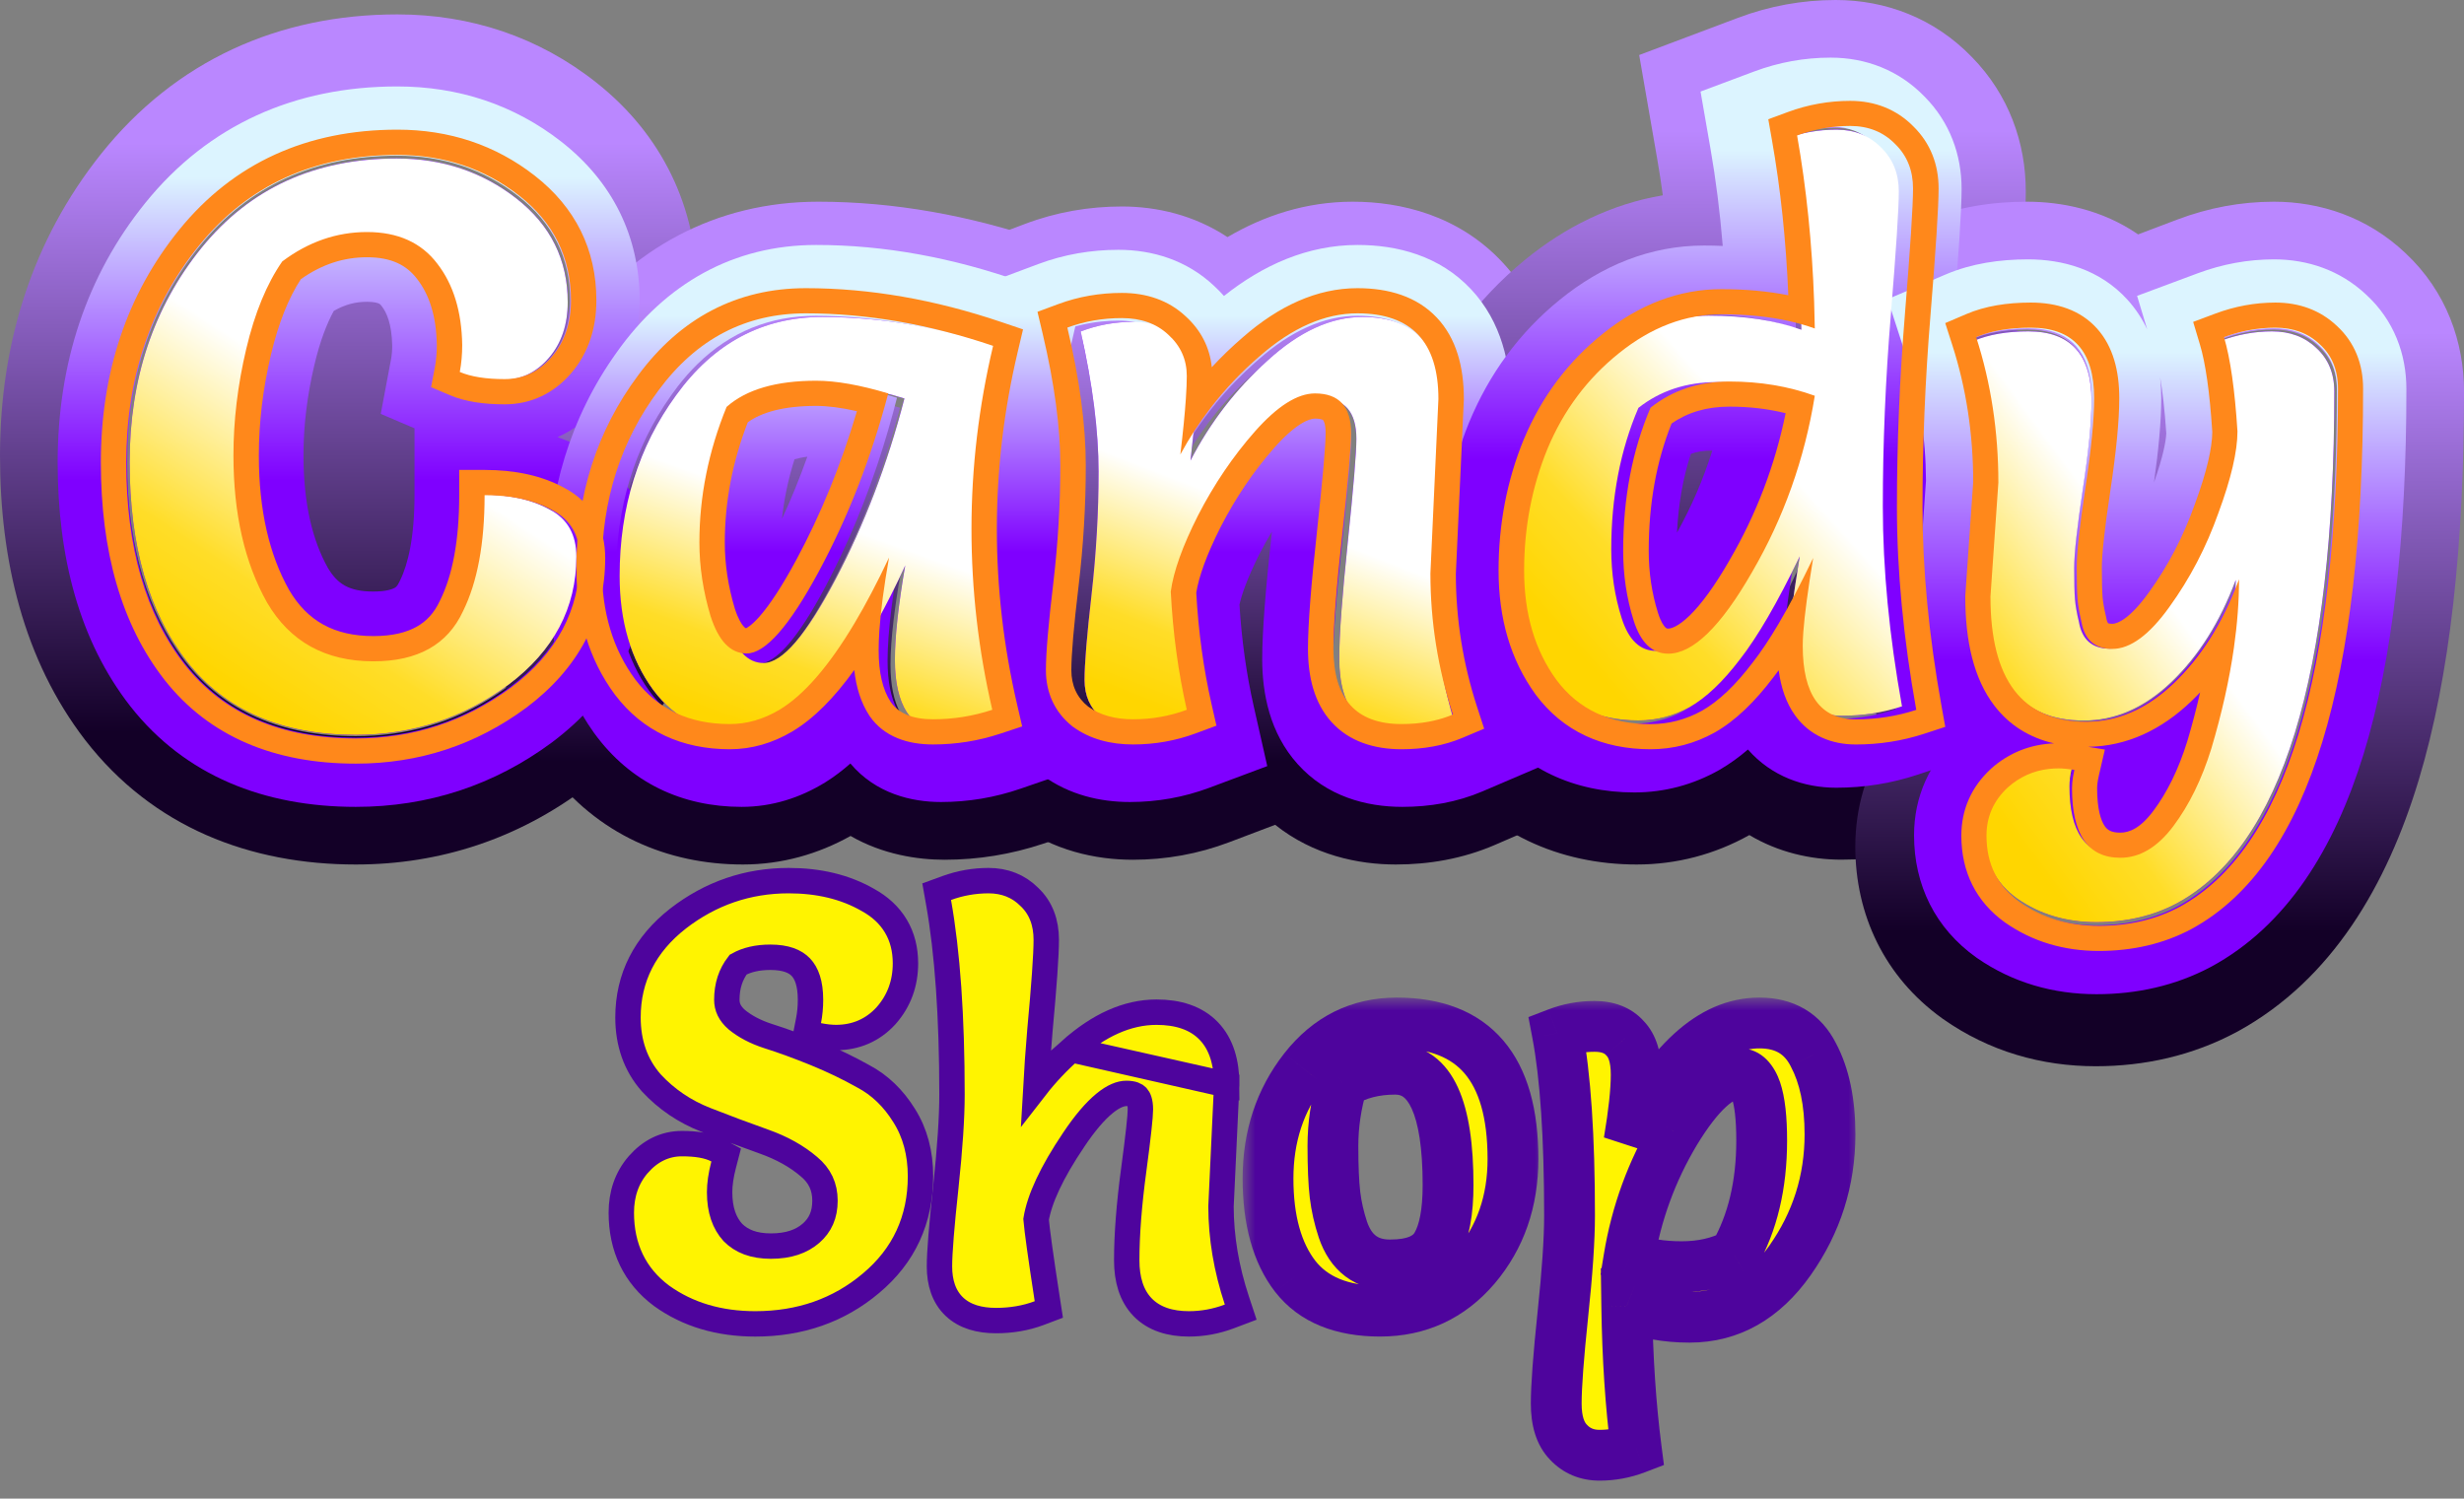 <svg
  fill="none"
  height="59"
  viewBox="0 0 97 59"
  width="97"
  xmlns="http://www.w3.org/2000/svg">
  <rect x="0" y="0" width="97" height="59" fill="#808080" stroke="none"/>
  <path
    d="M15.619 6.24C17.418 6.24 18.989 6.766 20.333 7.817C21.677 8.868 22.349 10.228 22.349 11.897C22.349 12.783 22.101 13.515 21.605 14.092C21.109 14.669 20.499 14.958 19.775 14.958C19.051 14.958 18.472 14.865 18.038 14.68C18.1 14.35 18.131 13.999 18.131 13.628C18.111 12.33 17.79 11.279 17.17 10.475C16.55 9.651 15.64 9.239 14.441 9.239C13.262 9.239 12.166 9.62 11.153 10.383C10.554 11.248 10.088 12.382 9.758 13.783C9.427 15.184 9.261 16.565 9.261 17.925C9.261 20.192 9.695 22.099 10.564 23.644C11.453 25.169 12.828 25.932 14.689 25.932C16.405 25.932 17.563 25.283 18.162 23.984C18.721 22.851 19 21.346 19 19.471C20.054 19.471 20.933 19.667 21.636 20.058C22.339 20.429 22.69 21.047 22.69 21.913C22.69 23.933 21.801 25.612 20.023 26.952C18.245 28.271 16.239 28.93 14.006 28.93C11.091 28.93 8.879 27.972 7.369 26.055C5.86 24.118 5.105 21.501 5.105 18.203C5.105 14.906 6.046 12.093 7.928 9.764C9.83 7.415 12.394 6.24 15.619 6.24Z"
    fill="#7908F4"/>
  <path clip-rule="evenodd"
        d="M17.665 10.797L17.686 10.771C17.784 10.983 17.868 11.208 17.937 11.445C18.093 11.978 18.177 12.572 18.187 13.227C18.187 13.565 18.162 13.886 18.113 14.191C18.107 14.231 18.1 14.27 18.093 14.309C18.362 14.427 18.687 14.508 19.067 14.553C19.227 14.572 19.396 14.585 19.576 14.591C19.666 14.594 19.758 14.596 19.852 14.596C20.25 14.596 20.614 14.508 20.945 14.333C21.223 14.186 21.477 13.976 21.707 13.705C21.833 13.556 21.943 13.396 22.038 13.227C22.049 13.207 22.061 13.186 22.072 13.165C22.331 12.674 22.461 12.1 22.461 11.445C22.461 9.808 21.843 8.46 20.609 7.401C20.595 7.389 20.582 7.378 20.568 7.366C20.519 7.325 20.469 7.284 20.418 7.243C19.056 6.161 17.464 5.62 15.641 5.62C15.233 5.62 14.835 5.639 14.447 5.677C12.52 5.865 10.852 6.52 9.443 7.642C9.209 7.828 8.982 8.027 8.763 8.239C8.442 8.548 8.137 8.885 7.848 9.249C7.055 10.245 6.428 11.327 5.965 12.496C5.345 14.06 5.02 15.779 4.99 17.652C4.989 17.747 4.988 17.842 4.988 17.938C4.988 21.079 5.642 23.621 6.952 25.564C6.964 25.582 6.976 25.6 6.989 25.618C7.083 25.756 7.181 25.891 7.282 26.023C8.811 27.996 11.053 28.983 14.007 28.983C14.24 28.983 14.47 28.976 14.698 28.961C16.686 28.836 18.488 28.164 20.104 26.946C20.671 26.512 21.148 26.044 21.537 25.54C21.556 25.515 21.576 25.49 21.595 25.464C22.402 24.386 22.806 23.15 22.806 21.758C22.806 20.866 22.45 20.23 21.738 19.848C21.532 19.731 21.311 19.631 21.075 19.548C20.704 19.418 20.297 19.33 19.852 19.283C19.602 19.256 19.34 19.243 19.067 19.243C19.067 19.372 19.066 19.498 19.063 19.624C19.047 20.4 18.984 21.111 18.872 21.758C18.764 22.378 18.612 22.939 18.416 23.439C18.354 23.595 18.288 23.746 18.218 23.89C18.173 23.991 18.124 24.087 18.072 24.18C18.067 24.188 18.063 24.196 18.058 24.204C17.415 25.332 16.296 25.895 14.698 25.895C14.46 25.895 14.23 25.883 14.007 25.858C12.469 25.684 11.306 24.912 10.519 23.54C10.511 23.525 10.503 23.511 10.495 23.496C10.491 23.49 10.488 23.483 10.484 23.477C9.663 21.963 9.235 20.116 9.201 17.938C9.2 17.843 9.199 17.748 9.199 17.652C9.199 16.251 9.367 14.829 9.702 13.386C9.882 12.612 10.101 11.917 10.359 11.301C10.36 11.3 10.36 11.299 10.361 11.298C10.583 10.768 10.835 10.297 11.116 9.885C12.143 9.1 13.253 8.707 14.447 8.707C14.883 8.707 15.281 8.762 15.641 8.871C16.286 9.066 16.809 9.436 17.213 9.981C17.395 10.22 17.551 10.482 17.683 10.764C17.683 10.766 17.684 10.768 17.686 10.771L17.665 10.797ZM25.771 16.647C26.19 17.07 26.566 17.56 26.88 18.121C27.566 19.348 27.795 20.628 27.795 21.758C27.795 25.595 26.017 28.752 23.112 30.976L23.097 30.988L23.082 30.999C20.413 33.011 17.335 34.035 14.008 34.035C9.852 34.035 6.02 32.576 3.359 29.142L3.351 29.132L3.343 29.122C0.933 25.979 0 22.071 0 17.938C0 13.516 1.268 9.469 3.963 6.079L3.965 6.077L3.966 6.075C6.909 2.382 10.978 0.567 15.642 0.567C18.517 0.567 21.209 1.449 23.498 3.268C26.037 5.286 27.45 8.138 27.45 11.445C27.45 13.221 26.971 15.062 25.771 16.647Z"
        fill="url(#paint0_linear)"
        fill-rule="evenodd"/>
  <path clip-rule="evenodd"
        d="M38.863 21.117C38.863 18.662 39.145 16.216 39.708 13.781C37.203 12.914 34.76 12.479 32.379 12.479C30.02 12.479 28.099 13.506 26.616 15.56C25.134 17.592 24.393 19.964 24.393 22.674C24.393 24.452 24.831 25.945 25.708 27.151C26.585 28.337 27.817 28.93 29.404 28.93C30.072 28.93 30.719 28.739 31.346 28.358C32.724 27.511 34.154 25.479 35.637 22.261C35.365 23.827 35.23 25.066 35.23 25.976C35.23 26.866 35.386 27.554 35.699 28.041C36.013 28.506 36.566 28.739 37.359 28.739C38.153 28.739 38.925 28.612 39.677 28.358C39.134 25.966 38.863 23.552 38.863 21.117ZM32.786 15.179C33.558 15.179 34.498 15.348 35.605 15.687C34.937 18.27 34.028 20.651 32.88 22.832C31.731 25.013 30.792 26.103 30.061 26.103C29.434 26.103 28.965 25.605 28.651 24.61C28.359 23.615 28.213 22.631 28.213 21.657C28.213 19.815 28.568 18.005 29.278 16.227C30.05 15.528 31.22 15.179 32.786 15.179Z"
        fill="#7908F4"
        fill-rule="evenodd"/>
  <path clip-rule="evenodd"
        d="M45.381 10.94L44.354 15.313C43.877 17.343 43.641 19.367 43.641 21.394C43.641 23.412 43.869 25.412 44.328 27.404L45.338 31.794L41.063 33.218C39.806 33.637 38.506 33.848 37.182 33.848C36.127 33.848 34.754 33.643 33.484 32.911C32.223 33.617 30.791 34.035 29.246 34.035C26.257 34.035 23.492 32.836 21.591 30.303L21.579 30.286L21.566 30.269C19.953 28.08 19.287 25.529 19.287 22.925C19.287 19.283 20.318 15.903 22.47 12.99C24.813 9.796 28.169 7.941 32.214 7.941C35.192 7.941 38.171 8.478 41.129 9.488L45.381 10.94ZM38.129 28.828C38.591 28.768 39.046 28.664 39.493 28.515C39.33 27.807 39.192 27.098 39.078 26.387C39.067 26.316 39.056 26.244 39.044 26.172C39.032 26.092 39.02 26.012 39.009 25.931C39.004 25.9 39 25.869 38.995 25.837C38.936 25.421 38.885 25.003 38.842 24.585C38.825 24.415 38.809 24.244 38.795 24.074C38.767 23.747 38.744 23.419 38.726 23.091C38.722 23.015 38.718 22.938 38.715 22.861C38.701 22.57 38.692 22.279 38.686 21.987C38.683 21.79 38.681 21.592 38.681 21.394C38.681 19.921 38.785 18.452 38.994 16.987C39.128 16.049 39.305 15.114 39.524 14.179C38.425 13.803 37.338 13.511 36.263 13.3C35.754 13.201 35.248 13.12 34.744 13.057C34.728 13.055 34.711 13.053 34.695 13.051C33.998 12.966 33.306 12.917 32.619 12.903C32.484 12.9 32.348 12.899 32.213 12.899C30.37 12.899 28.795 13.518 27.489 14.756C27.217 15.013 26.957 15.297 26.709 15.608C26.626 15.712 26.544 15.819 26.464 15.928C25.173 17.673 24.445 19.672 24.281 21.925C24.258 22.252 24.246 22.586 24.246 22.924C24.246 24.043 24.424 25.046 24.782 25.935C24.792 25.958 24.801 25.981 24.811 26.005C25.008 26.479 25.257 26.92 25.558 27.328C26.433 28.494 27.662 29.077 29.245 29.077C29.466 29.077 29.684 29.056 29.901 29.015C30.085 28.98 30.267 28.93 30.448 28.866C30.696 28.776 30.94 28.66 31.182 28.515C31.919 28.069 32.67 27.288 33.436 26.172C33.604 25.929 33.772 25.669 33.941 25.393C34.181 25.002 34.422 24.578 34.665 24.122C34.929 23.626 35.195 23.091 35.463 22.518C35.341 23.209 35.247 23.836 35.18 24.397C35.097 25.087 35.056 25.679 35.056 26.172C35.056 26.966 35.185 27.597 35.443 28.065C35.469 28.112 35.496 28.158 35.525 28.202C35.837 28.66 36.389 28.89 37.181 28.89C37.319 28.89 37.457 28.886 37.594 28.878C37.773 28.868 37.952 28.852 38.129 28.828ZM33.61 21.253C33.648 21.168 33.686 21.082 33.724 20.997C33.76 20.915 33.795 20.833 33.831 20.75C34.137 20.035 34.419 19.302 34.678 18.548C34.732 18.393 34.784 18.237 34.836 18.08C35.052 17.419 35.251 16.743 35.432 16.053C35.039 15.935 34.668 15.837 34.317 15.761C34.267 15.75 34.218 15.74 34.169 15.73C33.594 15.612 33.077 15.554 32.62 15.554C32.481 15.554 32.346 15.556 32.214 15.562C31.491 15.591 30.862 15.701 30.325 15.892C29.851 16.06 29.45 16.291 29.12 16.584C28.983 16.922 28.86 17.261 28.75 17.6C28.748 17.605 28.747 17.61 28.745 17.614C28.361 18.803 28.138 20.005 28.076 21.222C28.066 21.407 28.061 21.593 28.059 21.78C28.058 21.828 28.058 21.877 28.058 21.925C28.058 22.257 28.075 22.59 28.11 22.924C28.177 23.555 28.305 24.19 28.495 24.83C28.521 24.912 28.549 24.99 28.577 25.065C28.581 25.075 28.585 25.086 28.589 25.096C28.766 25.554 28.985 25.881 29.245 26.077C29.423 26.211 29.62 26.284 29.837 26.296C29.841 26.296 29.846 26.296 29.851 26.297C29.867 26.297 29.884 26.298 29.901 26.298C29.965 26.298 30.031 26.289 30.098 26.273C30.181 26.252 30.268 26.219 30.357 26.173C30.93 25.874 31.607 25.04 32.388 23.671C32.407 23.637 32.426 23.604 32.445 23.57C32.533 23.413 32.623 23.25 32.713 23.081C32.771 22.973 32.828 22.865 32.884 22.757C32.939 22.651 32.993 22.545 33.046 22.439C33.099 22.333 33.151 22.228 33.203 22.122C33.29 21.943 33.376 21.764 33.46 21.583C33.51 21.473 33.561 21.363 33.61 21.253Z"
        fill="url(#paint1_linear)"
        fill-rule="evenodd"/>
  <path
    d="M56.74 15.909L56.433 22.896C56.433 24.823 56.719 26.707 57.291 28.549C56.719 28.803 56.065 28.93 55.329 28.93C53.592 28.93 52.723 27.924 52.723 25.913C52.723 25.003 52.835 23.478 53.06 21.34C53.285 19.18 53.397 17.825 53.397 17.275C53.397 16.216 52.938 15.687 52.017 15.687C51.343 15.687 50.577 16.195 49.718 17.211C48.88 18.206 48.154 19.328 47.541 20.578C46.948 21.806 46.601 22.822 46.498 23.626C46.58 25.278 46.785 26.855 47.112 28.358C46.458 28.612 45.773 28.739 45.057 28.739C44.362 28.739 43.79 28.57 43.34 28.231C42.911 27.871 42.696 27.384 42.696 26.77C42.696 26.135 42.788 25.013 42.972 23.404C43.156 21.774 43.248 20.165 43.248 18.577C43.248 16.968 43.013 15.126 42.543 13.051C43.197 12.797 43.892 12.67 44.628 12.67C45.364 12.67 45.957 12.892 46.406 13.337C46.877 13.781 47.112 14.332 47.112 14.988C47.112 15.645 47.03 16.693 46.866 18.132C47.643 16.629 48.655 15.316 49.902 14.194C51.149 13.051 52.396 12.479 53.643 12.479C55.707 12.479 56.74 13.623 56.74 15.909Z"
    fill="#7908F4"/>
  <path clip-rule="evenodd"
        d="M61.277 16.385L60.968 23.247C60.978 24.588 61.186 25.894 61.597 27.184L62.965 31.481L58.86 33.259C57.572 33.817 56.237 34.035 54.95 34.035C53.469 34.035 51.702 33.669 50.199 32.472L48.392 33.157C47.168 33.621 45.894 33.848 44.599 33.848C43.124 33.848 41.465 33.488 39.984 32.4L39.881 32.324L39.782 32.244C38.106 30.872 37.315 28.928 37.315 26.954C37.315 26.002 37.443 24.632 37.627 23.064C37.79 21.646 37.871 20.257 37.871 18.896C37.871 17.795 37.704 16.375 37.29 14.594L36.305 10.35L40.343 8.819C41.582 8.35 42.868 8.129 44.166 8.129C45.548 8.129 47.014 8.47 48.322 9.335C49.761 8.49 51.411 7.941 53.251 7.941C55.135 7.941 57.426 8.466 59.174 10.356C60.865 12.183 61.277 14.463 61.277 16.272V16.385ZM43.496 13.121C42.999 13.174 42.522 13.287 42.064 13.461C42.217 14.12 42.346 14.755 42.449 15.366C42.454 15.396 42.459 15.426 42.464 15.457C42.517 15.775 42.563 16.087 42.603 16.392C42.638 16.666 42.668 16.935 42.693 17.199C42.697 17.247 42.701 17.295 42.705 17.342C42.709 17.381 42.712 17.419 42.715 17.457C42.73 17.648 42.742 17.836 42.752 18.021C42.756 18.103 42.76 18.183 42.763 18.264C42.766 18.354 42.769 18.444 42.771 18.533C42.772 18.568 42.772 18.603 42.773 18.638C42.773 18.651 42.773 18.663 42.773 18.676C42.774 18.749 42.775 18.823 42.775 18.895C42.775 20.375 42.692 21.875 42.525 23.392C42.516 23.476 42.506 23.559 42.497 23.642C42.48 23.781 42.465 23.916 42.45 24.048C42.296 25.415 42.219 26.383 42.219 26.953C42.219 27.557 42.435 28.036 42.867 28.39C43.321 28.723 43.898 28.89 44.598 28.89C44.774 28.89 44.949 28.882 45.121 28.867C45.654 28.821 46.17 28.703 46.668 28.515C46.554 28.003 46.455 27.482 46.37 26.953C46.252 26.208 46.162 25.446 46.102 24.666C46.086 24.468 46.073 24.269 46.062 24.069C46.061 24.067 46.061 24.065 46.061 24.064C46.057 23.996 46.054 23.929 46.05 23.861C46.153 23.07 46.504 22.07 47.101 20.863C47.281 20.505 47.471 20.158 47.67 19.821C47.67 19.821 47.67 19.821 47.67 19.82C47.766 19.659 47.863 19.5 47.963 19.344C47.971 19.331 47.98 19.318 47.988 19.305C48.109 19.117 48.233 18.932 48.361 18.751C48.374 18.732 48.388 18.712 48.401 18.693C48.667 18.318 48.947 17.959 49.241 17.615C49.259 17.594 49.277 17.573 49.295 17.552C49.867 16.891 50.398 16.449 50.89 16.225C50.896 16.222 50.903 16.219 50.909 16.216C51.102 16.13 51.29 16.078 51.47 16.06C51.5 16.057 51.528 16.055 51.557 16.054C51.575 16.053 51.594 16.053 51.612 16.053C51.685 16.053 51.755 16.056 51.822 16.063C52.075 16.087 52.287 16.157 52.458 16.272C52.821 16.515 53.003 16.963 53.003 17.615C53.003 17.666 53.002 17.724 53 17.79C52.997 17.876 52.993 17.974 52.986 18.085C52.956 18.63 52.883 19.473 52.767 20.614C52.767 20.616 52.766 20.619 52.766 20.622C52.76 20.684 52.753 20.747 52.747 20.81C52.736 20.921 52.724 21.033 52.712 21.149C52.696 21.299 52.68 21.453 52.663 21.612C52.61 22.101 52.564 22.557 52.523 22.98C52.518 23.035 52.513 23.089 52.508 23.143C52.385 24.46 52.323 25.449 52.323 26.11C52.323 28.088 53.199 29.077 54.949 29.077C55.387 29.077 55.796 29.034 56.176 28.947C56.44 28.886 56.691 28.805 56.927 28.702C56.655 27.847 56.447 26.983 56.303 26.11C56.219 25.598 56.157 25.082 56.117 24.564C56.08 24.093 56.062 23.619 56.062 23.143L56.371 16.272C56.371 14.023 55.331 12.899 53.25 12.899C52.704 12.899 52.158 13.005 51.612 13.217C51.506 13.258 51.4 13.303 51.294 13.352C50.689 13.633 50.085 14.044 49.48 14.585C49.195 14.836 48.922 15.096 48.661 15.366C48.378 15.659 48.109 15.963 47.855 16.278C47.854 16.279 47.853 16.28 47.853 16.281C47.756 16.401 47.66 16.524 47.567 16.648C47.141 17.216 46.759 17.82 46.421 18.458C46.586 17.042 46.668 16.011 46.668 15.366C46.668 15.321 46.667 15.277 46.665 15.233C46.665 15.231 46.665 15.228 46.664 15.226C46.634 14.676 46.423 14.205 46.032 13.813C46.008 13.789 45.983 13.765 45.958 13.742C45.504 13.305 44.907 13.086 44.165 13.086C44.144 13.086 44.123 13.086 44.102 13.086C43.897 13.088 43.695 13.1 43.496 13.121Z"
        fill="url(#paint2_linear)"
        fill-rule="evenodd"/>
  <path clip-rule="evenodd"
        d="M72.298 5.105C71.584 5.105 70.893 5.229 70.222 5.475C70.641 7.833 70.872 10.335 70.914 12.981C69.886 12.612 68.67 12.427 67.266 12.427C65.861 12.427 64.529 12.93 63.272 13.935C62.035 14.919 61.102 16.16 60.473 17.657C59.865 19.134 59.56 20.713 59.56 22.395C59.56 24.076 59.98 25.491 60.818 26.64C61.678 27.788 62.905 28.363 64.498 28.363C65.211 28.363 65.882 28.189 66.511 27.84C67.161 27.471 67.821 26.845 68.492 25.963C69.184 25.081 69.97 23.728 70.851 21.902C70.578 23.543 70.442 24.681 70.442 25.317C70.442 27.224 71.134 28.178 72.517 28.178C73.335 28.178 74.121 28.055 74.876 27.809C74.373 25.02 74.121 22.395 74.121 19.934C74.121 17.452 74.226 14.94 74.436 12.396C74.645 9.833 74.75 8.213 74.75 7.536C74.75 6.839 74.52 6.264 74.058 5.813C73.597 5.341 73.01 5.105 72.298 5.105ZM67.582 15.043C68.776 15.043 69.888 15.227 70.915 15.597C70.516 18.058 69.699 20.344 68.462 22.457C67.246 24.569 66.156 25.625 65.191 25.625C64.562 25.625 64.112 25.195 63.839 24.333C63.566 23.472 63.43 22.57 63.43 21.626C63.43 19.575 63.787 17.719 64.499 16.058C65.359 15.381 66.386 15.043 67.582 15.043Z"
        fill="#7908F4"
        fill-rule="evenodd"/>
  <path clip-rule="evenodd"
        d="M64.53 2.166L68.422 0.701C69.657 0.236 70.948 0 72.269 0C74.232 0 76.15 0.719 77.624 2.243C79.092 3.738 79.749 5.637 79.749 7.537C79.749 8.48 79.622 10.374 79.417 12.948L79.416 12.951C79.216 15.442 79.117 17.896 79.117 20.315C79.117 22.518 79.336 24.929 79.799 27.557L80.551 31.833L76.446 33.206C75.162 33.636 73.835 33.845 72.49 33.845C71.274 33.845 70.002 33.552 68.867 32.876C67.508 33.636 66.005 34.035 64.433 34.035C61.409 34.035 58.597 32.815 56.69 30.2L56.672 30.176L56.655 30.152C55.096 27.961 54.457 25.428 54.457 22.851C54.457 20.511 54.873 18.241 55.736 16.088L55.743 16.072L55.75 16.056C56.687 13.768 58.117 11.796 60.032 10.231C61.604 8.944 63.429 8.029 65.46 7.69C65.396 7.211 65.323 6.739 65.242 6.275L64.53 2.166ZM72.993 28.796C73.635 28.754 74.257 28.633 74.859 28.431C74.726 27.673 74.61 26.927 74.512 26.193C74.497 26.083 74.483 25.973 74.469 25.863C74.408 25.382 74.355 24.906 74.308 24.435C74.294 24.282 74.28 24.13 74.266 23.978C74.234 23.613 74.207 23.252 74.184 22.893C74.179 22.813 74.174 22.733 74.17 22.654C74.168 22.625 74.167 22.596 74.165 22.567C74.122 21.802 74.101 21.051 74.101 20.314C74.101 20.11 74.102 19.905 74.103 19.699C74.11 18.595 74.137 17.485 74.183 16.369C74.228 15.283 74.292 14.192 74.374 13.095C74.388 12.912 74.402 12.729 74.417 12.547C74.437 12.291 74.456 12.045 74.475 11.808C74.647 9.591 74.733 8.167 74.733 7.537C74.733 6.818 74.501 6.227 74.037 5.762C73.594 5.295 73.032 5.053 72.356 5.034C72.327 5.033 72.298 5.032 72.268 5.032C71.552 5.032 70.857 5.159 70.183 5.413C70.303 6.109 70.409 6.817 70.498 7.537C70.511 7.641 70.524 7.745 70.536 7.849C70.581 8.232 70.621 8.617 70.657 9.006C70.662 9.051 70.666 9.096 70.67 9.141C70.681 9.26 70.691 9.379 70.701 9.499C70.731 9.858 70.757 10.221 70.78 10.586C70.814 11.137 70.84 11.694 70.857 12.258C70.857 12.259 70.857 12.26 70.857 12.261C70.866 12.555 70.873 12.851 70.878 13.149C70.414 12.978 69.911 12.845 69.37 12.751C68.799 12.652 68.185 12.595 67.529 12.582C67.425 12.579 67.319 12.578 67.213 12.578C66.752 12.578 66.299 12.633 65.854 12.744C64.936 12.972 64.051 13.434 63.2 14.132C63.095 14.218 62.991 14.306 62.89 14.396C62.573 14.678 62.278 14.978 62.005 15.297C61.337 16.076 60.798 16.967 60.388 17.968C59.871 19.256 59.573 20.619 59.493 22.058C59.479 22.32 59.472 22.584 59.472 22.851C59.472 24.028 59.666 25.078 60.055 26.002C60.238 26.439 60.465 26.847 60.735 27.226C61.599 28.41 62.832 29.002 64.433 29.002C64.669 29.002 64.9 28.982 65.128 28.943C65.348 28.905 65.564 28.849 65.776 28.774C66.007 28.692 66.233 28.589 66.455 28.463C67.107 28.082 67.771 27.438 68.445 26.529C68.597 26.33 68.754 26.108 68.914 25.863C69.054 25.651 69.196 25.422 69.342 25.176C69.575 24.783 69.816 24.345 70.066 23.864C70.068 23.86 70.07 23.856 70.072 23.852C70.312 23.39 70.559 22.887 70.815 22.344C70.705 23.02 70.618 23.613 70.552 24.123C70.551 24.129 70.551 24.136 70.55 24.142C70.453 24.899 70.404 25.473 70.404 25.863C70.404 26.873 70.588 27.624 70.954 28.115C71.302 28.579 71.813 28.812 72.489 28.812C72.57 28.812 72.651 28.811 72.731 28.808C72.819 28.805 72.907 28.801 72.993 28.796ZM69.104 21.596C69.112 21.579 69.12 21.562 69.128 21.545C69.192 21.411 69.254 21.277 69.315 21.142C69.437 20.868 69.553 20.593 69.664 20.314C69.923 19.661 70.148 18.994 70.34 18.312C70.566 17.509 70.745 16.686 70.878 15.844C70.589 15.738 70.294 15.646 69.992 15.569C69.735 15.504 69.473 15.45 69.206 15.406C68.667 15.318 68.108 15.273 67.529 15.273C67.456 15.273 67.383 15.275 67.311 15.277C67.278 15.278 67.245 15.28 67.213 15.281C66.726 15.307 66.269 15.393 65.841 15.539C65.463 15.668 65.108 15.844 64.775 16.067C64.774 16.068 64.772 16.069 64.771 16.07C64.655 16.147 64.542 16.231 64.433 16.32C64.047 17.242 63.765 18.222 63.587 19.261C63.585 19.269 63.584 19.277 63.583 19.286C63.461 20.003 63.389 20.747 63.366 21.52C63.365 21.555 63.364 21.591 63.363 21.626C63.36 21.769 63.358 21.913 63.358 22.058C63.358 22.326 63.368 22.59 63.389 22.851C63.444 23.539 63.571 24.205 63.769 24.848C63.782 24.89 63.794 24.93 63.808 24.969C63.813 24.984 63.818 24.999 63.823 25.013C63.978 25.446 64.181 25.758 64.433 25.95C64.633 26.103 64.865 26.18 65.128 26.18C65.13 26.18 65.132 26.18 65.134 26.18C65.144 26.18 65.154 26.18 65.165 26.18C65.24 26.177 65.316 26.169 65.392 26.154C65.612 26.11 65.838 26.013 66.07 25.863C66.296 25.717 66.527 25.52 66.764 25.274C66.772 25.266 66.779 25.259 66.786 25.251C67.194 24.821 67.62 24.242 68.063 23.515C68.168 23.341 68.275 23.16 68.382 22.97C68.392 22.951 68.403 22.933 68.413 22.914C68.423 22.898 68.432 22.882 68.441 22.866C68.598 22.59 68.747 22.311 68.89 22.03C68.964 21.886 69.034 21.741 69.104 21.596Z"
        fill="url(#paint3_linear)"
        fill-rule="evenodd"/>
  <path
    d="M78.272 23.506L78.582 19.077C78.582 17.087 78.292 15.2 77.713 13.416C78.292 13.17 79.006 13.047 79.854 13.047C81.509 13.047 82.337 13.96 82.337 15.785C82.337 16.605 82.223 17.764 81.995 19.261C81.768 20.758 81.654 21.794 81.654 22.368C81.654 22.922 81.664 23.332 81.685 23.599C81.706 23.845 81.757 24.142 81.841 24.491C81.964 25.188 82.368 25.537 83.05 25.537C83.754 25.537 84.499 24.993 85.285 23.907C86.091 22.799 86.733 21.579 87.209 20.246C87.705 18.913 87.953 17.856 87.953 17.077C87.85 15.457 87.674 14.236 87.426 13.416C88.088 13.17 88.76 13.047 89.443 13.047C90.146 13.047 90.726 13.262 91.18 13.693C91.656 14.124 91.894 14.698 91.894 15.416C91.894 26.614 89.825 33.33 85.688 35.566C84.757 36.058 83.702 36.304 82.523 36.304C81.344 36.304 80.309 35.997 79.42 35.381C78.551 34.766 78.117 33.905 78.117 32.797C78.117 32.059 78.396 31.433 78.954 30.921C79.513 30.428 80.175 30.182 80.94 30.182C81.106 30.182 81.313 30.203 81.561 30.244C81.499 30.51 81.468 30.746 81.468 30.951C81.468 32.756 82.099 33.658 83.361 33.658C84.126 33.658 84.82 33.248 85.44 32.428C86.061 31.608 86.557 30.603 86.93 29.413C87.653 26.993 88.015 24.799 88.015 22.83C87.395 24.491 86.547 25.834 85.471 26.86C84.416 27.865 83.268 28.367 82.027 28.367C79.523 28.367 78.272 26.747 78.272 23.506Z"
    fill="#7908F4"/>
  <path clip-rule="evenodd"
        d="M73.194 23.58L73.508 19.026C73.493 17.53 73.272 16.162 72.868 14.896L71.475 10.534L75.656 8.729C77.04 8.131 78.479 7.941 79.795 7.941C81.142 7.941 82.747 8.246 84.17 9.228L85.72 8.642C86.931 8.184 88.206 7.941 89.519 7.941C91.337 7.941 93.194 8.543 94.691 9.961C96.314 11.477 97.001 13.472 97.001 15.415C97.001 21.425 96.462 26.599 95.21 30.733C93.968 34.83 91.813 38.564 88.102 40.602L88.082 40.613L88.062 40.623C86.313 41.563 84.419 41.977 82.501 41.977C80.377 41.977 78.31 41.395 76.496 40.12L76.473 40.104L76.451 40.088C74.186 38.459 73.037 36.007 73.037 33.329C73.037 31.781 73.478 30.344 74.286 29.121C73.43 27.364 73.194 25.444 73.194 23.754V23.58ZM88.264 13.115C87.999 13.176 87.735 13.255 87.473 13.354C87.63 13.881 87.758 14.568 87.858 15.415C87.918 15.919 87.967 16.479 88.006 17.096C88.007 17.107 88.008 17.117 88.008 17.127C88.008 17.169 88.008 17.211 88.006 17.253C88.004 17.31 88.001 17.367 87.998 17.426C87.945 18.194 87.697 19.183 87.253 20.393C87.102 20.824 86.934 21.243 86.75 21.651C86.727 21.701 86.704 21.751 86.681 21.8C86.666 21.832 86.651 21.864 86.637 21.895C86.552 22.073 86.465 22.249 86.374 22.423C86.347 22.476 86.318 22.528 86.29 22.581C86.275 22.609 86.26 22.638 86.244 22.666C86.172 22.797 86.099 22.927 86.023 23.056C85.934 23.208 85.843 23.357 85.749 23.505C85.743 23.514 85.737 23.523 85.731 23.533C85.653 23.655 85.573 23.776 85.491 23.895C85.434 23.979 85.376 24.062 85.317 24.145C85.312 24.152 85.307 24.159 85.302 24.166C84.828 24.831 84.37 25.299 83.926 25.569C83.925 25.569 83.925 25.57 83.925 25.57C83.622 25.754 83.325 25.846 83.036 25.846C83.031 25.846 83.025 25.846 83.02 25.846C82.944 25.846 82.872 25.841 82.802 25.831C82.702 25.818 82.609 25.795 82.524 25.763C82.298 25.678 82.122 25.53 81.997 25.317C81.909 25.166 81.846 24.983 81.809 24.768C81.74 24.476 81.693 24.219 81.666 23.997C81.66 23.946 81.655 23.896 81.651 23.849C81.649 23.819 81.647 23.787 81.645 23.754C81.628 23.48 81.619 23.089 81.619 22.581C81.619 22.326 81.641 21.983 81.683 21.553C81.684 21.547 81.685 21.541 81.686 21.535C81.7 21.388 81.717 21.231 81.737 21.064C81.764 20.829 81.797 20.575 81.834 20.301C81.871 20.03 81.912 19.739 81.958 19.43C81.961 19.413 81.963 19.396 81.966 19.378C81.975 19.314 81.985 19.251 81.994 19.188C82.206 17.737 82.312 16.606 82.312 15.796C82.312 13.914 81.472 12.974 79.794 12.974C79.252 12.974 78.764 13.024 78.33 13.125C78.075 13.184 77.84 13.261 77.623 13.354C77.876 14.148 78.075 14.962 78.22 15.796C78.315 16.346 78.386 16.905 78.434 17.473C78.472 17.927 78.494 18.387 78.501 18.852C78.503 18.964 78.504 19.076 78.504 19.188L78.189 23.754C78.189 23.877 78.191 23.998 78.194 24.117C78.195 24.124 78.195 24.132 78.195 24.139C78.209 24.589 78.248 25.006 78.312 25.39C78.323 25.457 78.335 25.524 78.348 25.589C78.374 25.723 78.403 25.854 78.436 25.98C78.816 27.445 79.636 28.332 80.896 28.64C81.188 28.712 81.505 28.752 81.846 28.761C81.895 28.763 81.946 28.763 81.997 28.763C82.018 28.763 82.039 28.763 82.059 28.763C82.376 28.759 82.685 28.722 82.989 28.652C83.004 28.648 83.02 28.645 83.036 28.641C83.053 28.637 83.071 28.632 83.088 28.628C83.936 28.412 84.737 27.94 85.491 27.21C85.645 27.059 85.796 26.902 85.942 26.739C86.044 26.625 86.143 26.508 86.241 26.387C86.495 26.071 86.735 25.732 86.958 25.372C86.96 25.369 86.961 25.367 86.962 25.366C87.389 24.677 87.758 23.907 88.071 23.056C88.071 23.988 87.994 24.969 87.839 25.999C87.838 26.003 87.838 26.007 87.837 26.011C87.693 26.967 87.482 27.965 87.205 29.006C87.204 29.006 87.204 29.006 87.204 29.007C87.16 29.171 87.115 29.336 87.068 29.502C87.035 29.615 87.003 29.728 86.97 29.841C86.863 30.186 86.748 30.515 86.622 30.829C86.545 31.02 86.466 31.204 86.382 31.383C86.375 31.398 86.369 31.412 86.362 31.427C86.305 31.547 86.247 31.666 86.186 31.781C85.966 32.204 85.724 32.593 85.459 32.949C85.388 33.044 85.316 33.134 85.243 33.219C85.003 33.498 84.753 33.718 84.492 33.88C84.485 33.884 84.479 33.888 84.472 33.892C84.117 34.109 83.743 34.217 83.351 34.217C83.179 34.217 83.019 34.2 82.871 34.167C82.738 34.137 82.615 34.094 82.501 34.038C82.371 33.974 82.254 33.893 82.148 33.795C82.095 33.746 82.044 33.692 81.997 33.635C81.923 33.544 81.856 33.442 81.796 33.329C81.717 33.181 81.651 33.014 81.597 32.828C81.592 32.81 81.587 32.792 81.582 32.774C81.481 32.398 81.431 31.949 81.431 31.427C81.431 31.356 81.434 31.282 81.441 31.205C81.455 31.052 81.483 30.885 81.523 30.705C81.524 30.702 81.525 30.7 81.525 30.698C81.494 30.692 81.463 30.687 81.432 30.683C81.221 30.65 81.043 30.634 80.896 30.634C80.119 30.634 79.448 30.888 78.882 31.395C78.87 31.405 78.859 31.416 78.848 31.427C78.402 31.855 78.139 32.358 78.059 32.937C78.041 33.064 78.032 33.195 78.032 33.329C78.032 34.471 78.472 35.358 79.354 35.992C80.256 36.627 81.305 36.944 82.501 36.944C82.791 36.944 83.075 36.929 83.351 36.899C84.21 36.805 84.996 36.567 85.711 36.183C86.422 35.792 87.072 35.269 87.663 34.614C88.55 33.629 89.301 32.346 89.916 30.763C89.921 30.75 89.925 30.738 89.93 30.726C90.129 30.211 90.314 29.664 90.484 29.086C90.897 27.684 91.226 26.097 91.471 24.325C91.528 23.912 91.58 23.489 91.628 23.056C91.633 23.011 91.638 22.966 91.643 22.921C91.647 22.881 91.652 22.842 91.656 22.802C91.682 22.557 91.706 22.309 91.729 22.058C91.731 22.036 91.733 22.013 91.735 21.991C91.871 20.483 91.956 18.862 91.989 17.127C91.991 17.043 91.992 16.958 91.993 16.873C92.001 16.396 92.005 15.91 92.005 15.415C92.005 14.675 91.764 14.084 91.281 13.64C90.82 13.196 90.232 12.974 89.519 12.974C89.097 12.974 88.678 13.021 88.264 13.115Z"
        fill="url(#paint4_linear)"
        fill-rule="evenodd"/>
  <path
    d="M15.619 6.24C17.418 6.24 18.989 6.766 20.333 7.817C21.677 8.868 22.349 10.228 22.349 11.897C22.349 12.783 22.101 13.515 21.605 14.092C21.109 14.669 20.499 14.958 19.775 14.958C19.051 14.958 18.472 14.865 18.038 14.68C18.1 14.35 18.131 13.999 18.131 13.628C18.111 12.33 17.79 11.279 17.17 10.475C16.55 9.651 15.64 9.239 14.441 9.239C13.262 9.239 12.166 9.62 11.153 10.383C10.554 11.248 10.088 12.382 9.758 13.783C9.427 15.184 9.261 16.565 9.261 17.925C9.261 20.192 9.695 22.099 10.564 23.644C11.453 25.169 12.828 25.932 14.689 25.932C16.405 25.932 17.563 25.283 18.162 23.984C18.721 22.851 19 21.346 19 19.471C20.054 19.471 20.933 19.667 21.636 20.058C22.339 20.429 22.69 21.047 22.69 21.913C22.69 23.933 21.801 25.612 20.023 26.952C18.245 28.271 16.239 28.93 14.006 28.93C11.091 28.93 8.879 27.972 7.369 26.055C5.86 24.118 5.105 21.501 5.105 18.203C5.105 14.906 6.046 12.093 7.928 9.764C9.83 7.415 12.394 6.24 15.619 6.24Z"
    fill="#7908F4"/>
  <path clip-rule="evenodd"
        d="M14.989 16.295L15.393 14.148C15.421 14.002 15.439 13.824 15.44 13.61C15.423 12.734 15.213 12.296 15.036 12.066L15.025 12.053L15.015 12.04C14.968 11.976 14.94 11.962 14.912 11.949C14.872 11.931 14.738 11.881 14.446 11.881C14.014 11.881 13.589 11.982 13.14 12.241C12.864 12.743 12.596 13.435 12.376 14.369C12.087 15.591 11.947 16.776 11.947 17.928C11.947 19.866 12.316 21.298 12.904 22.351C13.28 22.988 13.738 23.288 14.697 23.288C15.228 23.288 15.461 23.187 15.534 23.146C15.576 23.122 15.64 23.084 15.722 22.907L15.737 22.876L15.752 22.845C16.064 22.211 16.318 21.151 16.318 19.489V16.862L14.989 16.295ZM21.949 17.21C22.642 16.897 23.256 16.428 23.77 15.831C24.766 14.674 25.182 13.272 25.182 11.841C25.182 9.299 24.101 7.142 22.096 5.577C20.228 4.118 18.036 3.403 15.639 3.403C11.611 3.403 8.211 4.916 5.731 7.976L5.729 7.978C3.394 10.864 2.27 14.325 2.27 18.209C2.27 21.937 3.125 25.234 5.134 27.809L5.139 27.815L5.143 27.82C7.291 30.544 10.4 31.766 14.008 31.766C16.85 31.766 19.452 30.914 21.727 29.229L21.735 29.223L21.743 29.217C24.146 27.409 25.527 24.942 25.527 21.955C25.527 21.149 25.361 20.29 24.904 19.488C24.446 18.682 23.783 18.09 23.033 17.689C22.683 17.496 22.321 17.338 21.949 17.21ZM19.056 19.488C19.056 21.382 18.774 22.901 18.21 24.046C17.603 25.357 16.432 26.012 14.697 26.012C12.816 26.012 11.425 25.242 10.526 23.702C9.648 22.142 9.209 20.217 9.209 17.927C9.209 16.554 9.376 15.16 9.711 13.745C10.045 12.329 10.516 11.185 11.122 10.311C12.146 9.541 13.255 9.156 14.446 9.156C15.659 9.156 16.579 9.572 17.206 10.405C17.833 11.216 18.157 12.277 18.178 13.588C18.178 13.963 18.147 14.317 18.084 14.65C18.466 14.813 18.96 14.905 19.564 14.926C19.654 14.929 19.746 14.931 19.84 14.931C20.203 14.931 20.538 14.859 20.845 14.716C21.156 14.57 21.438 14.35 21.691 14.057C22.192 13.474 22.443 12.735 22.443 11.841C22.443 10.155 21.764 8.781 20.405 7.72C19.046 6.659 17.457 6.128 15.638 6.128C12.377 6.128 9.784 7.314 7.86 9.687C5.958 12.038 5.007 14.879 5.007 18.209C5.007 21.538 5.77 24.181 7.296 26.137C8.822 28.073 11.059 29.04 14.007 29.04C16.265 29.04 18.293 28.374 20.091 27.042C21.889 25.69 22.788 23.994 22.788 21.954C22.788 21.106 22.454 20.494 21.785 20.116C21.764 20.104 21.743 20.093 21.722 20.081C21.011 19.686 20.123 19.488 19.056 19.488Z"
        fill="url(#paint5_linear)"
        fill-rule="evenodd"/>
  <path clip-rule="evenodd"
        d="M38.863 21.117C38.863 18.662 39.145 16.216 39.708 13.781C37.203 12.914 34.76 12.479 32.379 12.479C30.02 12.479 28.099 13.506 26.616 15.56C25.134 17.592 24.393 19.964 24.393 22.674C24.393 24.452 24.831 25.945 25.708 27.151C26.585 28.337 27.817 28.93 29.404 28.93C30.072 28.93 30.719 28.739 31.346 28.358C32.724 27.511 34.154 25.479 35.637 22.261C35.365 23.827 35.23 25.066 35.23 25.976C35.23 26.866 35.386 27.554 35.699 28.041C36.013 28.506 36.566 28.739 37.359 28.739C38.153 28.739 38.925 28.612 39.677 28.358C39.134 25.966 38.863 23.552 38.863 21.117ZM32.786 15.179C33.558 15.179 34.498 15.348 35.605 15.687C34.937 18.27 34.028 20.651 32.88 22.832C31.731 25.013 30.792 26.103 30.061 26.103C29.434 26.103 28.965 25.605 28.651 24.61C28.359 23.615 28.213 22.631 28.213 21.657C28.213 19.815 28.568 18.005 29.278 16.227C30.05 15.528 31.22 15.179 32.786 15.179Z"
        fill="#7908F4"
        fill-rule="evenodd"/>
  <path clip-rule="evenodd"
        d="M42.543 11.92L41.984 14.379C41.475 16.623 41.222 18.869 41.222 21.12C41.222 23.357 41.466 25.575 41.956 27.778L42.506 30.247L40.181 31.048C39.164 31.399 38.114 31.575 37.042 31.575C35.897 31.575 34.481 31.25 33.477 30.058C33.164 30.335 32.841 30.579 32.508 30.788L32.503 30.791L32.498 30.794C31.501 31.412 30.388 31.766 29.195 31.766C26.865 31.766 24.815 30.824 23.392 28.862L23.385 28.853L23.378 28.843C22.111 27.066 21.555 24.955 21.555 22.685C21.555 19.411 22.445 16.436 24.273 13.878C26.205 11.152 28.882 9.644 32.13 9.644C34.806 9.644 37.51 10.142 40.231 11.103L42.543 11.92ZM34.549 12.584C36.126 12.78 37.729 13.166 39.359 13.742C38.803 16.191 38.525 18.65 38.525 21.121C38.525 23.57 38.793 25.997 39.328 28.403C38.886 28.556 38.436 28.663 37.979 28.724C37.67 28.766 37.358 28.787 37.042 28.787C36.901 28.787 36.768 28.779 36.642 28.764C36.071 28.695 35.658 28.468 35.405 28.084C35.376 28.038 35.348 27.99 35.322 27.94C35.068 27.462 34.941 26.818 34.941 26.008C34.941 25.457 34.99 24.786 35.087 23.997C35.151 23.474 35.236 22.898 35.343 22.27C35.078 22.856 34.815 23.403 34.554 23.911C34.145 24.705 33.74 25.404 33.34 26.008C33.002 26.515 32.668 26.955 32.337 27.327C31.924 27.791 31.515 28.15 31.111 28.403C30.698 28.659 30.275 28.83 29.844 28.915C29.829 28.918 29.813 28.921 29.798 28.924C29.599 28.96 29.398 28.978 29.195 28.978C27.63 28.978 26.415 28.382 25.55 27.189C24.685 25.976 24.252 24.474 24.252 22.686C24.252 19.981 24.972 17.612 26.412 15.579C26.423 15.563 26.434 15.547 26.446 15.531C26.525 15.419 26.605 15.31 26.687 15.204C26.933 14.886 27.19 14.595 27.459 14.332C28.751 13.066 30.308 12.432 32.13 12.432C32.264 12.432 32.398 12.434 32.532 12.437C33.199 12.451 33.871 12.5 34.549 12.584ZM28.807 16.928C28.283 18.483 28.021 20.061 28.021 21.663C28.021 22.643 28.166 23.633 28.454 24.634C28.715 25.478 29.085 25.966 29.565 26.099C29.635 26.118 29.706 26.129 29.78 26.134C29.785 26.134 29.789 26.134 29.794 26.134C29.811 26.135 29.827 26.135 29.844 26.135C30.534 26.135 31.413 25.131 32.48 23.122C32.528 23.032 32.576 22.939 32.624 22.845C32.791 22.523 32.953 22.196 33.109 21.864C33.195 21.682 33.279 21.499 33.362 21.314C33.372 21.293 33.381 21.271 33.391 21.25C33.81 20.31 34.189 19.335 34.528 18.327C34.541 18.288 34.554 18.249 34.567 18.21C34.842 17.382 35.091 16.532 35.312 15.659C34.924 15.537 34.557 15.438 34.21 15.36C34.18 15.353 34.15 15.346 34.12 15.34C33.579 15.223 33.09 15.159 32.653 15.149C32.612 15.148 32.572 15.147 32.532 15.147C32.395 15.147 32.261 15.15 32.13 15.156C30.786 15.213 29.766 15.561 29.072 16.201C28.977 16.443 28.889 16.685 28.807 16.928ZM31.276 18.084C31.03 18.866 30.866 19.647 30.783 20.431C31.147 19.644 31.48 18.827 31.783 17.98C31.573 18.007 31.406 18.045 31.276 18.084Z"
        fill="url(#paint6_linear)"
        fill-rule="evenodd"/>
  <path
    d="M56.74 15.909L56.433 22.896C56.433 24.823 56.719 26.707 57.291 28.549C56.719 28.803 56.065 28.93 55.329 28.93C53.592 28.93 52.723 27.924 52.723 25.913C52.723 25.003 52.835 23.478 53.06 21.34C53.285 19.18 53.397 17.825 53.397 17.275C53.397 16.216 52.938 15.687 52.017 15.687C51.343 15.687 50.577 16.195 49.718 17.211C48.88 18.206 48.154 19.328 47.541 20.578C46.948 21.806 46.601 22.822 46.498 23.626C46.58 25.278 46.785 26.855 47.112 28.358C46.458 28.612 45.773 28.739 45.057 28.739C44.362 28.739 43.79 28.57 43.34 28.231C42.911 27.871 42.696 27.384 42.696 26.77C42.696 26.135 42.788 25.013 42.972 23.404C43.156 21.774 43.248 20.165 43.248 18.577C43.248 16.968 43.013 15.126 42.543 13.051C43.197 12.797 43.892 12.67 44.628 12.67C45.364 12.67 45.957 12.892 46.406 13.337C46.877 13.781 47.112 14.332 47.112 14.988C47.112 15.645 47.03 16.693 46.866 18.132C47.643 16.629 48.655 15.316 49.902 14.194C51.149 13.051 52.396 12.479 53.643 12.479C55.707 12.479 56.74 13.623 56.74 15.909Z"
    fill="#7908F4"/>
  <path clip-rule="evenodd"
        d="M59.474 15.945L59.154 22.97C59.16 24.595 59.413 26.182 59.916 27.74L60.695 30.157L58.356 31.158C57.353 31.586 56.285 31.766 55.206 31.766C53.782 31.766 52.227 31.355 51.082 30.079C49.99 28.861 49.689 27.313 49.689 25.943C49.689 24.862 49.823 23.196 50.058 21.043C50.062 21.005 50.066 20.967 50.07 20.93C49.895 21.22 49.729 21.521 49.569 21.833C49.102 22.766 48.881 23.406 48.794 23.802C48.88 25.204 49.068 26.533 49.352 27.79L49.888 30.161L47.607 31.014C46.602 31.39 45.554 31.575 44.48 31.575C43.313 31.575 42.099 31.296 41.043 30.53L40.985 30.488L40.929 30.442C39.772 29.508 39.22 28.194 39.22 26.806C39.22 25.983 39.336 24.704 39.527 23.094C39.707 21.559 39.796 20.049 39.796 18.565C39.796 17.217 39.59 15.585 39.134 13.644L38.572 11.257L40.873 10.396C41.887 10.017 42.947 9.835 44.032 9.835C45.369 9.835 46.717 10.24 47.796 11.256C47.934 11.383 48.063 11.515 48.184 11.652C49.712 10.437 51.476 9.644 53.445 9.644C55.003 9.644 56.673 10.068 57.912 11.39C59.118 12.677 59.474 14.347 59.474 15.882V15.945ZM46.157 13.579C46.47 13.97 46.626 14.429 46.626 14.956C46.626 15.272 46.607 15.679 46.568 16.176C46.525 16.716 46.459 17.364 46.37 18.118C46.797 17.323 47.291 16.581 47.854 15.892C47.854 15.891 47.855 15.89 47.855 15.889C48.119 15.566 48.397 15.255 48.691 14.956C48.912 14.73 49.142 14.51 49.38 14.297C49.433 14.25 49.486 14.204 49.54 14.157C50.179 13.593 50.818 13.167 51.457 12.88C52.12 12.582 52.782 12.432 53.446 12.432C55.601 12.432 56.679 13.582 56.679 15.882L56.359 22.909C56.359 24.847 56.658 26.742 57.256 28.595C57.01 28.7 56.751 28.783 56.477 28.845C56.084 28.934 55.66 28.978 55.207 28.978C54.925 28.978 54.665 28.954 54.427 28.905C53.133 28.64 52.485 27.653 52.485 25.944C52.485 25.028 52.603 23.495 52.837 21.344C53.072 19.172 53.19 17.809 53.19 17.256C53.19 16.337 52.832 15.815 52.118 15.689C52.004 15.669 51.881 15.659 51.749 15.659C51.516 15.659 51.273 15.714 51.02 15.826C51.014 15.829 51.007 15.831 51 15.834C50.492 16.063 49.941 16.516 49.348 17.192C49.323 17.22 49.299 17.248 49.274 17.276C48.976 17.622 48.692 17.983 48.422 18.359C48.275 18.563 48.132 18.772 47.993 18.985C47.96 19.036 47.927 19.088 47.894 19.139C47.602 19.599 47.329 20.078 47.075 20.578C46.456 21.813 46.093 22.835 45.986 23.644C46.071 25.305 46.285 26.891 46.626 28.403C46.11 28.596 45.576 28.716 45.023 28.764C44.844 28.779 44.664 28.787 44.481 28.787C44.254 28.787 44.04 28.77 43.838 28.736C43.394 28.663 43.011 28.51 42.688 28.276C42.24 27.913 42.016 27.424 42.016 26.806C42.016 26.167 42.112 25.039 42.304 23.42C42.496 21.781 42.592 20.162 42.592 18.565C42.592 16.947 42.347 15.094 41.856 13.007C42.33 12.83 42.824 12.714 43.34 12.66C43.567 12.636 43.798 12.624 44.033 12.624C44.25 12.624 44.455 12.642 44.648 12.678C45.139 12.768 45.553 12.974 45.89 13.295C45.989 13.385 46.078 13.48 46.157 13.579Z"
        fill="url(#paint7_linear)"
        fill-rule="evenodd"/>
  <path clip-rule="evenodd"
        d="M72.298 5.105C71.584 5.105 70.893 5.229 70.222 5.475C70.641 7.833 70.872 10.335 70.914 12.981C69.886 12.612 68.67 12.427 67.266 12.427C65.861 12.427 64.529 12.93 63.272 13.935C62.034 14.919 61.102 16.16 60.473 17.657C59.865 19.134 59.56 20.713 59.56 22.395C59.56 24.076 59.98 25.491 60.818 26.64C61.678 27.788 62.905 28.363 64.498 28.363C65.211 28.363 65.882 28.189 66.511 27.84C67.161 27.471 67.821 26.845 68.492 25.963C69.184 25.081 69.97 23.728 70.851 21.902C70.578 23.543 70.442 24.681 70.442 25.317C70.442 27.224 71.134 28.178 72.517 28.178C73.335 28.178 74.121 28.055 74.876 27.809C74.373 25.02 74.121 22.395 74.121 19.934C74.121 17.452 74.226 14.94 74.436 12.396C74.645 9.833 74.75 8.213 74.75 7.536C74.75 6.839 74.52 6.264 74.058 5.813C73.597 5.341 73.01 5.105 72.298 5.105ZM67.582 15.043C68.776 15.043 69.888 15.227 70.915 15.597C70.516 18.058 69.699 20.344 68.462 22.457C67.246 24.569 66.156 25.625 65.191 25.625C64.562 25.625 64.112 25.195 63.839 24.333C63.566 23.472 63.43 22.57 63.43 21.626C63.43 19.575 63.787 17.719 64.499 16.058C65.359 15.381 66.386 15.043 67.582 15.043Z"
        fill="#7908F4"
        fill-rule="evenodd"/>
  <path clip-rule="evenodd"
        d="M66.945 3.604L69.057 2.814C70.025 2.452 71.035 2.269 72.069 2.269C73.453 2.269 74.755 2.763 75.76 3.8C76.763 4.811 77.222 6.097 77.222 7.438C77.222 8.254 77.106 10.013 76.901 12.567V12.568C76.699 15.068 76.598 17.534 76.598 19.966C76.598 22.274 76.83 24.768 77.305 27.453L77.713 29.759L75.486 30.5C74.452 30.843 73.382 31.012 72.287 31.012C71.016 31.012 69.738 30.566 68.811 29.508C68.462 29.808 68.092 30.076 67.7 30.303L67.688 30.31L67.676 30.317C66.649 30.897 65.523 31.198 64.339 31.198C61.988 31.198 59.915 30.279 58.497 28.347L58.488 28.334L58.478 28.321C57.258 26.617 56.725 24.608 56.725 22.453C56.725 20.427 57.086 18.485 57.825 16.652L57.829 16.643L57.833 16.634C58.622 14.72 59.814 13.092 61.404 11.801C63.057 10.456 64.968 9.667 67.082 9.667C67.33 9.667 67.576 9.672 67.819 9.683C67.71 8.347 67.547 7.06 67.331 5.821L66.945 3.604ZM70.577 10.068C70.638 10.94 70.677 11.83 70.694 12.736C70.696 12.804 70.697 12.872 70.698 12.941C69.902 12.649 68.991 12.471 67.965 12.408C67.779 12.396 67.588 12.388 67.394 12.384C67.291 12.382 67.187 12.381 67.082 12.381C65.69 12.381 64.371 12.889 63.124 13.905C63.02 13.989 62.918 14.075 62.818 14.164C62.505 14.44 62.215 14.734 61.945 15.047C61.855 15.152 61.767 15.258 61.681 15.367C61.143 16.052 60.699 16.819 60.35 17.666C59.747 19.158 59.446 20.754 59.446 22.453C59.446 24.153 59.862 25.583 60.693 26.743C61.545 27.904 62.76 28.484 64.34 28.484C64.563 28.484 64.782 28.467 64.998 28.431C65.007 28.43 65.016 28.428 65.025 28.427C65.48 28.349 65.917 28.192 66.335 27.956C66.76 27.709 67.191 27.349 67.626 26.876C67.849 26.634 68.073 26.361 68.298 26.059C68.448 25.865 68.602 25.647 68.761 25.407C69.117 24.868 69.496 24.215 69.897 23.447C69.899 23.443 69.901 23.439 69.903 23.435C70.139 22.981 70.384 22.489 70.636 21.956C70.528 22.619 70.442 23.2 70.376 23.701C70.376 23.707 70.375 23.713 70.374 23.72C70.34 23.983 70.312 24.224 70.29 24.442C70.251 24.838 70.231 25.16 70.231 25.407C70.231 26.285 70.373 26.964 70.658 27.442C70.94 27.915 71.362 28.192 71.924 28.273C72.04 28.29 72.16 28.298 72.287 28.298C72.368 28.298 72.447 28.297 72.526 28.294C73.251 28.272 73.951 28.149 74.625 27.925C74.126 25.106 73.877 22.453 73.877 19.966C73.877 17.459 73.981 14.92 74.189 12.35C74.397 9.759 74.501 8.122 74.501 7.438C74.501 6.734 74.272 6.153 73.815 5.697C73.507 5.377 73.143 5.164 72.722 5.059C72.544 5.014 72.355 4.989 72.156 4.984C72.127 4.983 72.099 4.982 72.07 4.982C71.363 4.982 70.677 5.107 70.013 5.355C70.276 6.868 70.465 8.438 70.577 10.068ZM70.659 15.818C70.673 15.74 70.685 15.662 70.698 15.583C70.413 15.479 70.122 15.389 69.824 15.314C69.057 15.12 68.247 15.023 67.394 15.023C67.289 15.023 67.185 15.026 67.082 15.032C66.179 15.079 65.377 15.336 64.677 15.802C64.676 15.803 64.675 15.803 64.674 15.804C64.559 15.88 64.448 15.962 64.339 16.049C64.243 16.277 64.154 16.509 64.071 16.744C63.544 18.241 63.28 19.885 63.28 21.676C63.28 22.629 63.414 23.541 63.685 24.412C63.918 25.164 64.284 25.592 64.782 25.694C64.86 25.709 64.941 25.718 65.025 25.718C65.027 25.718 65.029 25.718 65.031 25.717C65.042 25.717 65.052 25.717 65.062 25.717C65.555 25.703 66.081 25.407 66.64 24.829C66.647 24.821 66.654 24.814 66.661 24.806C66.982 24.471 67.314 24.043 67.656 23.522C67.856 23.218 68.059 22.882 68.267 22.515C68.431 22.23 68.588 21.94 68.737 21.648C68.818 21.491 68.896 21.332 68.972 21.173C68.99 21.136 69.008 21.098 69.025 21.061C69.8 19.411 70.345 17.663 70.659 15.818ZM66.563 17.869C66.259 18.801 66.073 19.83 66.018 20.969C66.591 19.941 67.055 18.865 67.409 17.738C67.404 17.738 67.4 17.738 67.395 17.738C67.063 17.738 66.792 17.785 66.563 17.869Z"
        fill="url(#paint8_linear)"
        fill-rule="evenodd"/>
  <path
    d="M78.272 23.506L78.582 19.077C78.582 17.087 78.292 15.2 77.713 13.416C78.292 13.17 79.006 13.047 79.854 13.047C81.509 13.047 82.337 13.96 82.337 15.785C82.337 16.605 82.223 17.764 81.995 19.261C81.768 20.758 81.654 21.794 81.654 22.368C81.654 22.922 81.664 23.332 81.685 23.599C81.706 23.845 81.757 24.142 81.841 24.491C81.964 25.188 82.368 25.537 83.05 25.537C83.754 25.537 84.499 24.993 85.285 23.906C86.091 22.799 86.733 21.579 87.209 20.246C87.705 18.913 87.953 17.856 87.953 17.077C87.85 15.457 87.674 14.236 87.426 13.416C88.088 13.17 88.76 13.047 89.443 13.047C90.146 13.047 90.726 13.262 91.18 13.693C91.656 14.124 91.894 14.698 91.894 15.416C91.894 26.614 89.825 33.33 85.688 35.566C84.757 36.058 83.702 36.304 82.523 36.304C81.344 36.304 80.309 35.996 79.42 35.381C78.551 34.766 78.117 33.905 78.117 32.797C78.117 32.059 78.396 31.433 78.954 30.921C79.513 30.428 80.175 30.182 80.94 30.182C81.106 30.182 81.312 30.203 81.561 30.244C81.499 30.51 81.468 30.746 81.468 30.951C81.468 32.756 82.099 33.658 83.361 33.658C84.126 33.658 84.819 33.248 85.44 32.428C86.061 31.608 86.557 30.603 86.93 29.413C87.653 26.993 88.015 24.799 88.015 22.83C87.395 24.491 86.547 25.834 85.471 26.86C84.416 27.865 83.268 28.367 82.027 28.367C79.523 28.367 78.272 26.747 78.272 23.506Z"
    fill="#7908F4"/>
  <path clip-rule="evenodd"
        d="M75.506 23.4L75.82 18.927C75.811 17.216 75.558 15.621 75.074 14.129L74.311 11.777L76.6 10.803C77.621 10.369 78.733 10.211 79.839 10.211C81.177 10.211 82.658 10.593 83.754 11.802C84.082 12.165 84.336 12.559 84.529 12.967L84.13 11.648L86.524 10.757C87.488 10.398 88.492 10.211 89.521 10.211C90.835 10.211 92.116 10.633 93.142 11.594C94.248 12.607 94.732 13.944 94.732 15.319C94.732 21.106 94.202 25.932 93.046 29.689C91.896 33.425 90.011 36.457 87.039 38.064L87.028 38.07L87.017 38.075C85.636 38.806 84.12 39.141 82.534 39.141C80.835 39.141 79.233 38.687 77.835 37.72L77.823 37.711L77.811 37.703C76.176 36.544 75.35 34.831 75.35 32.883C75.35 31.362 75.963 30.014 77.072 28.995L77.093 28.976L77.113 28.958C77.115 28.957 77.116 28.956 77.117 28.954C77.084 28.913 77.051 28.871 77.017 28.828C75.861 27.33 75.506 25.402 75.506 23.494V23.4ZM79.655 27.663C80.014 27.958 80.441 28.166 80.936 28.285C81.227 28.356 81.542 28.395 81.881 28.404C81.93 28.406 81.981 28.406 82.032 28.406C82.422 28.406 82.803 28.357 83.174 28.259C83.454 28.185 83.728 28.083 83.997 27.954C84.226 27.844 84.452 27.713 84.674 27.563C84.958 27.369 85.237 27.143 85.51 26.883C86.055 26.363 86.542 25.762 86.971 25.081C86.972 25.079 86.974 25.077 86.975 25.075C87.4 24.399 87.768 23.645 88.079 22.811C88.079 23.478 88.038 24.171 87.956 24.889C87.821 26.071 87.574 27.323 87.216 28.644C87.216 28.644 87.216 28.644 87.216 28.645C87.171 28.808 87.126 28.973 87.078 29.138C87.047 29.246 87.015 29.355 86.982 29.463C86.616 30.633 86.132 31.627 85.528 32.443C85.512 32.466 85.495 32.488 85.478 32.51C85.174 32.912 84.854 33.216 84.516 33.423C84.509 33.427 84.502 33.431 84.496 33.435C84.142 33.647 83.77 33.753 83.379 33.753C83.204 33.753 83.04 33.736 82.889 33.701C81.959 33.489 81.485 32.622 81.468 31.101C81.468 31.073 81.468 31.046 81.468 31.018C81.468 30.949 81.471 30.876 81.478 30.8C81.492 30.648 81.52 30.482 81.562 30.303C81.311 30.261 81.102 30.241 80.936 30.241C80.37 30.241 79.86 30.374 79.406 30.64C79.24 30.738 79.081 30.853 78.93 30.987C78.919 30.997 78.907 31.007 78.896 31.018C78.839 31.072 78.785 31.127 78.734 31.184C78.3 31.663 78.084 32.229 78.084 32.883C78.084 34.002 78.523 34.873 79.4 35.494C80.298 36.116 81.343 36.427 82.533 36.427C82.596 36.427 82.659 36.426 82.72 36.425C82.945 36.42 83.164 36.406 83.379 36.383C84.234 36.291 85.018 36.057 85.729 35.681C86.416 35.31 87.045 34.816 87.619 34.201C90.537 31.069 91.995 24.775 91.995 15.319C91.995 14.593 91.755 14.013 91.275 13.578C90.981 13.299 90.635 13.11 90.237 13.009C90.015 12.953 89.776 12.925 89.52 12.925C89.1 12.925 88.683 12.971 88.271 13.064C88.007 13.123 87.745 13.201 87.483 13.298C87.734 14.127 87.912 15.36 88.017 16.997C88.017 17.785 87.766 18.852 87.264 20.199C87.037 20.838 86.771 21.451 86.469 22.038C86.442 22.089 86.416 22.139 86.389 22.19C86.277 22.4 86.161 22.607 86.04 22.811C85.817 23.185 85.578 23.547 85.322 23.899C85.315 23.909 85.307 23.919 85.3 23.928C84.836 24.565 84.387 25.014 83.952 25.274C83.952 25.275 83.951 25.275 83.951 25.275C83.649 25.456 83.354 25.546 83.066 25.546C82.965 25.546 82.869 25.539 82.78 25.523C82.263 25.435 81.951 25.09 81.844 24.489C81.761 24.137 81.708 23.837 81.687 23.588C81.666 23.318 81.656 22.904 81.656 22.344C81.656 21.764 81.771 20.717 82.001 19.205C82.23 17.692 82.345 16.521 82.345 15.692C82.345 14.082 81.709 13.175 80.436 12.97C80.251 12.94 80.052 12.925 79.839 12.925C79.298 12.925 78.812 12.974 78.38 13.073C78.127 13.131 77.893 13.206 77.677 13.298C78.262 15.101 78.554 17.008 78.554 19.018L78.241 23.495C78.241 25.495 78.712 26.884 79.655 27.663ZM84.796 18.992C85.154 17.982 85.266 17.369 85.28 17.062C85.216 16.11 85.13 15.381 85.036 14.842C85.067 15.131 85.081 15.416 85.081 15.692C85.081 16.586 84.977 17.701 84.796 18.992Z"
        fill="url(#paint9_linear)"
        fill-rule="evenodd"/>
  <path
    d="M15.619 6.24C17.418 6.24 18.989 6.766 20.333 7.817C21.677 8.868 22.349 10.228 22.349 11.897C22.349 12.783 22.101 13.515 21.605 14.092C21.108 14.669 20.499 14.958 19.775 14.958C19.051 14.958 18.472 14.865 18.038 14.679C18.1 14.35 18.131 13.999 18.131 13.628C18.111 12.33 17.79 11.279 17.17 10.475C16.549 9.651 15.64 9.239 14.441 9.239C13.262 9.239 12.166 9.62 11.153 10.383C10.554 11.248 10.088 12.382 9.758 13.783C9.427 15.184 9.261 16.565 9.261 17.925C9.261 20.192 9.696 22.099 10.564 23.644C11.453 25.169 12.828 25.932 14.689 25.932C16.405 25.932 17.563 25.283 18.162 23.984C18.721 22.851 19 21.346 19 19.471C20.054 19.471 20.933 19.667 21.636 20.058C22.339 20.429 22.69 21.047 22.69 21.913C22.69 23.933 21.801 25.612 20.023 26.952C18.245 28.271 16.239 28.93 14.006 28.93C11.091 28.93 8.879 27.972 7.369 26.055C5.86 24.118 5.105 21.501 5.105 18.203C5.105 14.906 6.046 12.093 7.928 9.764C9.83 7.415 12.394 6.24 15.619 6.24Z"
    fill="url(#paint10_linear)"/>
  <path clip-rule="evenodd"
        d="M16.971 15.243L17.119 14.46C17.169 14.195 17.196 13.904 17.196 13.587C17.177 12.43 16.892 11.593 16.427 10.992L16.424 10.988L16.42 10.983C16.011 10.441 15.409 10.128 14.449 10.128C13.535 10.128 12.673 10.403 11.844 10.991C11.366 11.722 10.966 12.702 10.667 13.963C10.348 15.312 10.19 16.633 10.19 17.929C10.19 20.097 10.605 21.847 11.381 23.227C12.094 24.441 13.148 25.042 14.701 25.042C15.449 25.042 15.998 24.9 16.399 24.676C16.788 24.459 17.096 24.131 17.319 23.648L17.325 23.637L17.33 23.626C17.805 22.664 18.078 21.309 18.078 19.494V18.501H19.078C20.264 18.501 21.332 18.719 22.232 19.216C22.733 19.482 23.146 19.857 23.427 20.35C23.707 20.842 23.825 21.394 23.825 21.967C23.825 24.357 22.746 26.338 20.72 27.861L20.717 27.863L20.714 27.865C18.734 29.329 16.488 30.064 14.008 30.064C10.807 30.064 8.242 29.002 6.483 26.774L6.481 26.772L6.48 26.77C4.771 24.583 3.971 21.694 3.971 18.211C3.971 14.671 4.989 11.596 7.057 9.044L7.058 9.043C9.193 6.414 12.091 5.105 15.645 5.105C17.683 5.105 19.498 5.705 21.049 6.914C22.649 8.162 23.478 9.824 23.478 11.826C23.478 12.919 23.166 13.902 22.482 14.695C21.8 15.486 20.909 15.918 19.865 15.918C19.059 15.918 18.321 15.818 17.708 15.556L16.971 15.243ZM21.754 20.089C21.275 19.823 20.716 19.647 20.077 19.559C19.763 19.516 19.43 19.495 19.077 19.495C19.077 21.393 18.794 22.916 18.227 24.064C17.618 25.379 16.443 26.036 14.7 26.036C12.811 26.036 11.415 25.264 10.512 23.72C9.631 22.155 9.19 20.225 9.19 17.93C9.19 16.553 9.358 15.155 9.694 13.736C10.029 12.317 10.502 11.17 11.111 10.293C12.139 9.521 13.252 9.135 14.448 9.135C15.666 9.135 16.59 9.553 17.22 10.387C17.849 11.201 18.175 12.265 18.196 13.58C18.196 13.955 18.164 14.31 18.101 14.644C18.542 14.832 19.13 14.925 19.865 14.925C20.599 14.925 21.219 14.633 21.723 14.049C22.226 13.465 22.478 12.724 22.478 11.827C22.478 10.137 21.796 8.76 20.431 7.696C19.067 6.632 17.471 6.1 15.645 6.1C12.37 6.1 9.767 7.289 7.836 9.667C5.925 12.025 4.97 14.873 4.97 18.212C4.97 21.55 5.736 24.2 7.269 26.161C8.801 28.101 11.048 29.072 14.008 29.072C16.275 29.072 18.311 28.404 20.116 27.069C21.922 25.712 22.825 24.012 22.825 21.967C22.825 21.091 22.468 20.465 21.754 20.089Z"
        fill="#FF881B"
        fill-rule="evenodd"/>
  <path clip-rule="evenodd"
        d="M38.863 21.117C38.863 18.662 39.145 16.216 39.708 13.781C37.203 12.914 34.76 12.479 32.379 12.479C30.02 12.479 28.099 13.506 26.616 15.56C25.134 17.592 24.393 19.964 24.393 22.674C24.393 24.452 24.831 25.945 25.708 27.151C26.585 28.337 27.817 28.93 29.404 28.93C30.072 28.93 30.719 28.739 31.346 28.358C32.724 27.511 34.154 25.479 35.637 22.261C35.365 23.828 35.23 25.066 35.23 25.976C35.23 26.866 35.386 27.554 35.699 28.041C36.013 28.506 36.566 28.739 37.359 28.739C38.153 28.739 38.925 28.612 39.677 28.358C39.134 25.966 38.863 23.552 38.863 21.117ZM32.786 15.179C33.558 15.179 34.498 15.348 35.605 15.687C34.937 18.27 34.028 20.651 32.88 22.832C31.731 25.013 30.792 26.103 30.061 26.103C29.435 26.103 28.965 25.605 28.651 24.61C28.359 23.615 28.213 22.631 28.213 21.657C28.213 19.815 28.568 18.005 29.278 16.227C30.05 15.528 31.22 15.179 32.786 15.179Z"
        fill="url(#paint11_linear)"
        fill-rule="evenodd"/>
  <path clip-rule="evenodd"
        d="M40.274 12.968L40.067 13.842C39.517 16.163 39.243 18.49 39.243 20.827C39.243 23.144 39.508 25.442 40.037 27.722L40.24 28.599L39.378 28.884C38.52 29.168 37.636 29.309 36.731 29.309C35.754 29.309 34.808 29.023 34.235 28.19L34.229 28.182L34.224 28.173C33.887 27.661 33.704 27.047 33.63 26.377C32.844 27.471 32.038 28.289 31.201 28.791L31.199 28.793L31.197 28.794C30.427 29.252 29.6 29.497 28.73 29.497C26.85 29.497 25.301 28.791 24.212 27.352L24.21 27.349L24.207 27.346C23.176 25.959 22.689 24.275 22.689 22.356C22.689 19.497 23.494 16.957 25.121 14.776C26.786 12.523 29.008 11.345 31.722 11.345C34.238 11.345 36.804 11.793 39.417 12.678L40.274 12.968ZM25.927 15.364C24.436 17.361 23.691 19.692 23.691 22.356C23.691 24.104 24.131 25.571 25.014 26.758C25.896 27.923 27.135 28.506 28.731 28.506C29.403 28.506 30.054 28.318 30.684 27.944C31.643 27.368 32.627 26.233 33.637 24.541C34.086 23.788 34.54 22.924 34.999 21.95C34.797 23.092 34.67 24.056 34.617 24.843C34.599 25.118 34.59 25.371 34.59 25.603C34.59 26.477 34.748 27.153 35.062 27.632C35.377 28.09 35.934 28.318 36.732 28.318C37.53 28.318 38.307 28.194 39.063 27.944C38.517 25.592 38.244 23.22 38.244 20.826C38.244 18.412 38.528 16.009 39.095 13.616C36.575 12.762 34.117 12.336 31.723 12.336C29.35 12.336 27.418 13.345 25.927 15.364ZM33.734 16.188C33.103 16.045 32.572 15.98 32.132 15.98C30.827 15.98 29.974 16.239 29.438 16.625C28.833 18.183 28.533 19.759 28.533 21.357C28.533 22.21 28.663 23.079 28.93 23.968C29.062 24.375 29.197 24.582 29.287 24.675C29.327 24.717 29.351 24.73 29.367 24.735C29.392 24.722 29.567 24.648 29.899 24.272C30.298 23.819 30.782 23.09 31.345 22.046C32.316 20.244 33.113 18.292 33.734 16.188ZM27.974 24.26C27.68 23.282 27.533 22.314 27.533 21.357C27.533 19.547 27.89 17.767 28.604 16.019C29.381 15.332 30.557 14.989 32.132 14.989C32.909 14.989 33.854 15.156 34.967 15.489C34.295 18.027 33.382 20.369 32.227 22.512C31.071 24.656 30.126 25.727 29.391 25.727C28.761 25.727 28.289 25.238 27.974 24.26Z"
        fill="#FF881B"
        fill-rule="evenodd"/>
  <path
    d="M56.74 15.909L56.433 22.896C56.433 24.823 56.719 26.707 57.291 28.549C56.719 28.803 56.065 28.93 55.329 28.93C53.592 28.93 52.723 27.924 52.723 25.913C52.723 25.003 52.835 23.478 53.06 21.34C53.285 19.18 53.397 17.825 53.397 17.275C53.397 16.216 52.938 15.687 52.017 15.687C51.343 15.687 50.577 16.195 49.718 17.211C48.88 18.206 48.154 19.328 47.541 20.578C46.948 21.806 46.601 22.822 46.498 23.626C46.58 25.278 46.785 26.855 47.112 28.358C46.458 28.612 45.773 28.739 45.057 28.739C44.362 28.739 43.79 28.57 43.34 28.231C42.911 27.871 42.696 27.384 42.696 26.77C42.696 26.135 42.788 25.013 42.972 23.404C43.156 21.774 43.248 20.165 43.248 18.577C43.248 16.968 43.013 15.126 42.543 13.051C43.197 12.797 43.892 12.67 44.628 12.67C45.364 12.67 45.957 12.892 46.406 13.337C46.877 13.781 47.112 14.332 47.112 14.988C47.112 15.645 47.03 16.693 46.866 18.132C47.643 16.629 48.655 15.316 49.902 14.194C51.149 13.051 52.396 12.479 53.643 12.479C55.707 12.479 56.74 13.623 56.74 15.909Z"
    fill="url(#paint12_linear)"/>
  <path clip-rule="evenodd"
        d="M57.628 15.73L57.312 22.597C57.314 24.379 57.592 26.122 58.147 27.828L58.427 28.687L57.588 29.042C56.855 29.353 56.043 29.497 55.175 29.497C54.096 29.497 53.112 29.193 52.417 28.425C51.741 27.678 51.491 26.656 51.491 25.54C51.491 24.586 51.613 23.041 51.844 20.938C52.078 18.797 52.185 17.525 52.185 17.049C52.185 16.658 52.094 16.549 52.088 16.542L52.087 16.541C52.084 16.538 52.075 16.528 52.041 16.515C51.998 16.5 51.913 16.48 51.767 16.48C51.538 16.48 51.008 16.675 50.155 17.639C49.351 18.551 48.651 19.584 48.055 20.742C47.492 21.856 47.192 22.713 47.093 23.337C47.178 24.873 47.38 26.336 47.696 27.726L47.888 28.569L47.071 28.872C46.283 29.164 45.459 29.309 44.605 29.309C43.732 29.309 42.922 29.105 42.249 28.62L42.228 28.605L42.208 28.589C41.513 28.032 41.174 27.261 41.174 26.383C41.174 25.693 41.276 24.537 41.465 22.958C41.65 21.393 41.742 19.85 41.742 18.329C41.742 16.844 41.514 15.112 41.043 13.124L40.842 12.276L41.666 11.97C42.458 11.676 43.293 11.532 44.164 11.532C45.124 11.532 45.995 11.815 46.677 12.454C47.276 12.998 47.625 13.68 47.704 14.458C48.087 14.044 48.495 13.65 48.93 13.276C50.333 12.049 51.841 11.345 53.44 11.345C54.674 11.345 55.779 11.674 56.561 12.502C57.331 13.316 57.628 14.446 57.628 15.707V15.73ZM49.591 14.021C48.872 14.639 48.229 15.316 47.662 16.052C47.217 16.629 46.819 17.242 46.467 17.892C46.572 17.008 46.645 16.275 46.684 15.691C46.708 15.34 46.72 15.044 46.72 14.802C46.72 14.157 46.478 13.616 45.994 13.178C45.531 12.742 44.921 12.523 44.164 12.523C43.407 12.523 42.692 12.648 42.019 12.898C42.502 14.937 42.744 16.748 42.744 18.329C42.744 19.89 42.65 21.472 42.46 23.074C42.271 24.656 42.176 25.759 42.176 26.383C42.176 26.986 42.397 27.465 42.839 27.819C43.302 28.152 43.891 28.318 44.606 28.318C45.342 28.318 46.047 28.194 46.72 27.944C46.383 26.466 46.173 24.916 46.089 23.293C46.194 22.502 46.551 21.503 47.161 20.296C47.792 19.068 48.539 17.965 49.401 16.987C50.285 15.988 51.074 15.489 51.768 15.489C52.714 15.489 53.188 16.009 53.188 17.049C53.188 17.59 53.072 18.922 52.841 21.045C52.609 23.147 52.493 24.645 52.493 25.54C52.493 27.517 53.388 28.506 55.175 28.506C55.549 28.506 55.902 28.475 56.234 28.415C56.3 28.403 56.364 28.39 56.428 28.375C56.697 28.315 56.953 28.234 57.195 28.131C56.606 26.321 56.311 24.468 56.311 22.575L56.626 15.707C56.626 13.459 55.564 12.336 53.44 12.336C52.157 12.336 50.874 12.898 49.591 14.021Z"
        fill="#FF881B"
        fill-rule="evenodd"/>
  <path clip-rule="evenodd"
        d="M72.298 5.105C71.584 5.105 70.893 5.229 70.222 5.475C70.641 7.833 70.872 10.335 70.914 12.981C69.886 12.612 68.67 12.427 67.266 12.427C65.861 12.427 64.529 12.93 63.272 13.935C62.035 14.919 61.102 16.16 60.473 17.657C59.865 19.134 59.56 20.713 59.56 22.395C59.56 24.076 59.98 25.491 60.819 26.64C61.678 27.788 62.905 28.363 64.498 28.363C65.211 28.363 65.882 28.189 66.511 27.84C67.161 27.471 67.821 26.845 68.492 25.963C69.184 25.081 69.971 23.728 70.851 21.902C70.578 23.543 70.442 24.681 70.442 25.317C70.442 27.225 71.134 28.178 72.517 28.178C73.335 28.178 74.121 28.055 74.876 27.809C74.373 25.02 74.121 22.395 74.121 19.934C74.121 17.452 74.226 14.94 74.436 12.396C74.645 9.833 74.75 8.213 74.75 7.536C74.75 6.838 74.52 6.264 74.059 5.813C73.597 5.341 73.01 5.105 72.298 5.105ZM67.582 15.043C68.776 15.043 69.888 15.227 70.915 15.597C70.516 18.058 69.699 20.344 68.462 22.457C67.246 24.569 66.156 25.625 65.191 25.625C64.562 25.625 64.112 25.195 63.839 24.333C63.566 23.472 63.43 22.57 63.43 21.626C63.43 19.575 63.787 17.719 64.499 16.058C65.359 15.381 66.386 15.043 67.582 15.043Z"
        fill="url(#paint13_linear)"
        fill-rule="evenodd"/>
  <path clip-rule="evenodd"
        d="M69.612 4.695L70.392 4.407C71.181 4.117 71.998 3.971 72.838 3.971C73.806 3.971 74.665 4.303 75.332 4.985C75.999 5.644 76.317 6.482 76.317 7.42C76.317 8.154 76.207 9.838 75.996 12.421V12.421C75.787 14.971 75.683 17.488 75.683 19.973C75.683 22.4 75.93 25 76.428 27.776L76.579 28.616L75.755 28.886C74.889 29.169 73.989 29.31 73.06 29.31C72.095 29.31 71.239 28.957 70.67 28.169C70.311 27.672 70.111 27.062 70.021 26.388C69.948 26.488 69.877 26.583 69.805 26.675C69.086 27.624 68.325 28.369 67.511 28.834L67.506 28.836L67.501 28.839C66.719 29.275 65.872 29.497 64.977 29.497C63.085 29.497 61.532 28.792 60.456 27.348L60.453 27.343L60.45 27.339C59.46 25.978 58.994 24.334 58.994 22.465C58.994 20.643 59.322 18.918 59.986 17.299L59.987 17.296L59.989 17.293C60.684 15.63 61.724 14.238 63.105 13.133C64.523 11.995 66.084 11.384 67.766 11.384C68.706 11.384 69.586 11.462 70.4 11.623C70.312 9.48 70.097 7.44 69.754 5.503L69.612 4.695ZM71.417 11.88C71.429 12.228 71.438 12.579 71.443 12.933C71.124 12.818 70.787 12.721 70.431 12.641C69.634 12.462 68.746 12.373 67.766 12.373C66.35 12.373 65.008 12.881 63.741 13.899C62.494 14.896 61.554 16.152 60.92 17.668C60.307 19.163 60 20.762 60 22.465C60 24.168 60.423 25.601 61.269 26.763C62.135 27.926 63.371 28.508 64.977 28.508C65.695 28.508 66.371 28.331 67.006 27.978C67.66 27.605 68.326 26.971 69.002 26.078C69.318 25.674 69.653 25.173 70.007 24.574C70.436 23.848 70.894 22.979 71.379 21.966C71.171 23.231 71.041 24.2 70.991 24.875C70.975 25.087 70.968 25.27 70.968 25.424C70.968 27.355 71.665 28.321 73.06 28.321C73.884 28.321 74.676 28.196 75.437 27.947C74.93 25.123 74.676 22.465 74.676 19.973C74.676 17.46 74.782 14.916 74.993 12.341C75.204 9.746 75.31 8.105 75.31 7.42C75.31 6.714 75.078 6.132 74.613 5.676C74.148 5.198 73.556 4.959 72.838 4.959C72.119 4.959 71.422 5.084 70.746 5.333C71.113 7.406 71.336 9.588 71.417 11.88ZM68.095 22.039L68.097 22.035C69.141 20.245 69.874 18.323 70.295 16.267C69.605 16.096 68.868 16.009 68.083 16.009C67.183 16.009 66.436 16.236 65.804 16.673C65.21 18.158 64.905 19.825 64.905 21.686C64.905 22.547 65.028 23.361 65.272 24.135C65.381 24.481 65.496 24.639 65.561 24.701C65.589 24.728 65.606 24.735 65.612 24.738C65.618 24.74 65.635 24.747 65.674 24.747C65.775 24.747 66.051 24.686 66.519 24.231C66.974 23.788 67.502 23.074 68.094 22.042L68.095 22.039ZM64.977 16.048C65.843 15.363 66.878 15.02 68.083 15.02C69.287 15.02 70.407 15.207 71.443 15.581C71.041 18.073 70.217 20.388 68.971 22.527C67.745 24.666 66.646 25.735 65.674 25.735C65.04 25.735 64.586 25.299 64.311 24.427C64.036 23.555 63.899 22.641 63.899 21.686C63.899 19.609 64.258 17.73 64.977 16.048Z"
        fill="#FF881B"
        fill-rule="evenodd"/>
  <path
    d="M78.272 23.506L78.582 19.077C78.582 17.087 78.292 15.2 77.713 13.416C78.292 13.17 79.006 13.047 79.854 13.047C81.509 13.047 82.337 13.96 82.337 15.785C82.337 16.605 82.223 17.764 81.995 19.261C81.768 20.758 81.654 21.794 81.654 22.368C81.654 22.922 81.664 23.332 81.685 23.599C81.706 23.845 81.757 24.142 81.841 24.491C81.964 25.188 82.368 25.537 83.05 25.537C83.754 25.537 84.499 24.993 85.285 23.907C86.091 22.799 86.733 21.579 87.209 20.246C87.705 18.913 87.953 17.856 87.953 17.077C87.85 15.457 87.674 14.236 87.426 13.416C88.088 13.17 88.76 13.047 89.443 13.047C90.146 13.047 90.726 13.262 91.18 13.693C91.656 14.124 91.894 14.698 91.894 15.416C91.894 26.614 89.825 33.33 85.688 35.566C84.757 36.058 83.702 36.304 82.523 36.304C81.344 36.304 80.309 35.997 79.42 35.381C78.551 34.766 78.117 33.905 78.117 32.797C78.117 32.059 78.396 31.433 78.954 30.921C79.513 30.428 80.175 30.182 80.94 30.182C81.106 30.182 81.313 30.203 81.561 30.244C81.499 30.51 81.468 30.746 81.468 30.951C81.468 32.756 82.099 33.658 83.361 33.658C84.126 33.658 84.82 33.248 85.44 32.428C86.061 31.608 86.557 30.603 86.93 29.413C87.653 26.993 88.015 24.799 88.015 22.83C87.395 24.491 86.547 25.834 85.471 26.86C84.416 27.865 83.268 28.367 82.027 28.367C79.523 28.367 78.272 26.747 78.272 23.506Z"
    fill="url(#paint14_linear)"/>
  <path clip-rule="evenodd"
        d="M77.367 23.457L77.679 18.972C77.676 17.067 77.399 15.271 76.854 13.578L76.578 12.72L77.406 12.366C78.146 12.049 79.004 11.912 79.947 11.912C80.959 11.912 81.892 12.198 82.552 12.933C83.195 13.648 83.429 14.621 83.429 15.673C83.429 16.578 83.306 17.809 83.075 19.34C82.846 20.861 82.743 21.841 82.743 22.339C82.743 22.893 82.754 23.275 82.772 23.506C82.787 23.69 82.828 23.939 82.904 24.262L82.91 24.289L82.915 24.317C82.941 24.463 82.976 24.52 82.988 24.536C83.005 24.544 83.053 24.559 83.156 24.559C83.344 24.559 83.833 24.384 84.596 23.32L84.598 23.318C85.352 22.275 85.952 21.124 86.4 19.86L86.402 19.854L86.405 19.847C86.883 18.553 87.085 17.624 87.091 17.011C86.989 15.409 86.818 14.274 86.603 13.559L86.338 12.673L87.203 12.349C87.976 12.059 88.768 11.912 89.577 11.912C90.501 11.912 91.335 12.204 91.997 12.832C92.701 13.479 93.028 14.337 93.028 15.299C93.028 21.016 92.506 25.66 91.427 29.192C90.35 32.718 88.676 35.264 86.279 36.57L86.275 36.572L86.271 36.575C85.177 37.158 83.954 37.438 82.626 37.438C81.258 37.438 80.018 37.075 78.944 36.326L78.939 36.323L78.935 36.32C77.789 35.501 77.212 34.322 77.212 32.899C77.212 31.869 77.612 30.974 78.371 30.273L78.378 30.266L78.385 30.259C79.088 29.635 79.927 29.303 80.86 29.266C79.918 29.049 79.115 28.569 78.514 27.784C77.696 26.716 77.367 25.23 77.367 23.492V23.457ZM82.206 29.401L82.862 29.51L82.625 30.535C82.575 30.755 82.557 30.916 82.557 31.029C82.557 31.859 82.707 32.306 82.856 32.522C82.96 32.672 83.107 32.781 83.469 32.781C83.825 32.781 84.258 32.607 84.766 31.931C85.308 31.209 85.759 30.301 86.106 29.184C86.303 28.523 86.471 27.881 86.612 27.259C86.501 27.375 86.389 27.489 86.274 27.599L86.274 27.599C85.085 28.741 83.722 29.38 82.206 29.401ZM86.991 25.162C87.437 24.463 87.821 23.678 88.144 22.806C88.144 23.664 88.076 24.564 87.942 25.506C87.764 26.754 87.468 28.076 87.053 29.472C86.679 30.676 86.181 31.694 85.557 32.525C84.934 33.355 84.238 33.77 83.469 33.77C82.201 33.77 81.568 32.857 81.568 31.029C81.568 30.96 81.571 30.887 81.578 30.811C81.592 30.659 81.62 30.493 81.661 30.313C81.412 30.271 81.204 30.251 81.038 30.251C80.909 30.251 80.782 30.258 80.659 30.272C80.048 30.342 79.51 30.584 79.044 30.998C78.482 31.517 78.202 32.151 78.202 32.898C78.202 34.02 78.638 34.892 79.511 35.515C80.404 36.138 81.443 36.449 82.627 36.449C83.812 36.449 84.872 36.2 85.806 35.702C89.962 33.438 92.04 26.637 92.04 15.299C92.04 14.572 91.801 13.991 91.323 13.555C90.866 13.119 90.284 12.901 89.578 12.901C89.217 12.901 88.859 12.935 88.504 13.004C88.447 13.015 88.391 13.027 88.335 13.04C88.073 13.099 87.811 13.177 87.552 13.274C87.801 14.105 87.978 15.341 88.082 16.981C88.082 17.77 87.832 18.84 87.334 20.19C86.856 21.539 86.212 22.775 85.401 23.896C84.612 24.997 83.864 25.547 83.157 25.547C82.472 25.547 82.067 25.194 81.942 24.488C81.859 24.135 81.807 23.834 81.786 23.585C81.765 23.315 81.755 22.9 81.755 22.339C81.755 21.757 81.869 20.709 82.098 19.193C82.326 17.677 82.44 16.504 82.44 15.673C82.44 13.825 81.609 12.901 79.947 12.901C79.512 12.901 79.112 12.933 78.747 12.998C78.662 13.014 78.578 13.031 78.497 13.049C78.245 13.107 78.011 13.182 77.796 13.274C78.378 15.081 78.669 16.992 78.669 19.006L78.358 23.491C78.358 26.772 79.615 28.413 82.129 28.413C83.376 28.413 84.529 27.904 85.588 26.887C86.109 26.386 86.576 25.811 86.991 25.162Z"
        fill="#FF881B"
        fill-rule="evenodd"/>
  <path
    d="M31.829 40.184L31.734 40.67L32.219 40.77C32.463 40.819 32.694 40.847 32.911 40.847C33.69 40.847 34.358 40.559 34.879 39.99L34.879 39.99L34.884 39.984C35.393 39.409 35.645 38.714 35.645 37.926C35.645 37.388 35.526 36.893 35.268 36.461C35.012 36.03 34.636 35.688 34.164 35.429C33.272 34.916 32.227 34.67 31.049 34.67C29.433 34.67 27.975 35.17 26.69 36.164L26.69 36.164L26.688 36.166C25.394 37.179 24.722 38.486 24.722 40.056C24.722 41.057 25.019 41.926 25.635 42.627L25.635 42.627L25.644 42.637C26.237 43.276 26.95 43.759 27.777 44.084L27.777 44.084C28.542 44.385 29.306 44.671 30.071 44.942C30.783 45.194 31.369 45.524 31.842 45.927L31.842 45.927L31.847 45.931C32.273 46.285 32.477 46.719 32.477 47.272C32.477 47.827 32.289 48.238 31.926 48.553C31.555 48.875 31.046 49.058 30.348 49.058C29.666 49.058 29.188 48.863 28.849 48.52C28.518 48.155 28.329 47.646 28.329 46.936C28.329 46.63 28.379 46.27 28.488 45.852L28.587 45.473L28.242 45.286C27.882 45.091 27.392 45.024 26.843 45.024C26.169 45.024 25.592 45.318 25.131 45.844L25.13 45.845C24.675 46.367 24.459 47.011 24.459 47.743C24.459 49.113 24.984 50.223 26.04 51.012L26.04 51.012L26.047 51.017C27.079 51.76 28.317 52.12 29.735 52.12C31.492 52.12 33.018 51.591 34.284 50.524C35.582 49.441 36.237 48.022 36.237 46.308C36.237 45.408 36.028 44.603 35.591 43.914C35.172 43.238 34.637 42.718 33.983 42.373C33.409 42.05 32.786 41.75 32.114 41.475L32.114 41.475C31.448 41.203 30.822 40.974 30.237 40.789C29.735 40.627 29.328 40.409 29.006 40.145C28.724 39.899 28.613 39.644 28.613 39.361C28.613 38.812 28.765 38.358 29.059 37.975C29.392 37.79 29.808 37.687 30.326 37.687C30.937 37.687 31.305 37.845 31.526 38.076C31.75 38.311 31.907 38.708 31.907 39.361C31.907 39.644 31.881 39.918 31.829 40.184Z"
    fill="#FFF400"
    stroke="#4E049D"/>
  <path
    d="M48.291 42.711L48.291 42.722L48.067 47.498C48.069 48.713 48.276 49.947 48.692 51.202L48.843 51.658L48.393 51.828C47.876 52.022 47.346 52.12 46.806 52.12C46.075 52.12 45.437 51.932 44.985 51.469C44.536 51.008 44.356 50.36 44.356 49.618C44.356 48.603 44.448 47.42 44.63 46.07C44.811 44.721 44.894 43.941 44.894 43.678C44.894 43.369 44.821 43.231 44.765 43.17C44.714 43.116 44.605 43.047 44.341 43.047C44.125 43.047 43.84 43.145 43.477 43.444C43.114 43.742 42.711 44.21 42.269 44.87L42.268 44.872C41.391 46.17 40.919 47.209 40.788 48.006C40.825 48.438 40.969 49.478 41.227 51.152L41.289 51.553L40.91 51.696C40.384 51.894 39.815 51.99 39.21 51.99C38.564 51.99 37.987 51.838 37.572 51.445C37.152 51.047 36.984 50.486 36.984 49.858C36.984 49.304 37.07 48.255 37.234 46.736C37.397 45.206 37.477 43.993 37.477 43.09C37.477 40.017 37.299 37.495 36.947 35.519L36.874 35.105L37.268 34.961C37.801 34.767 38.352 34.67 38.918 34.67C39.544 34.67 40.092 34.879 40.522 35.312C40.982 35.744 41.188 36.328 41.188 36.998C41.188 37.591 41.104 38.781 40.94 40.545C40.869 41.389 40.815 42.14 40.778 42.8C41.181 42.281 41.646 41.788 42.172 41.324L48.291 42.711ZM48.291 42.711V42.699M48.291 42.711V42.699M48.291 42.699C48.291 41.843 48.086 41.108 47.586 40.59C47.083 40.067 46.365 39.849 45.528 39.849C44.368 39.849 43.246 40.372 42.172 41.323L48.291 42.699Z"
    fill="#FFF400"
    stroke="#4E049D"/>
  <mask id="path-33-outside-1"
        fill="black"
        height="14"
        maskUnits="userSpaceOnUse"
        width="12"
        x="48.918"
        y="39.274">
    <rect fill="white"
          height="14"
          width="12"
          x="48.918"
          y="39.274"/>
    <path clip-rule="evenodd"
          d="M50.99 50.249C51.704 51.162 52.816 51.619 54.328 51.619C55.839 51.619 57.089 51.041 58.077 49.885C59.067 48.715 59.561 47.295 59.561 45.626C59.561 42.058 58.036 40.274 54.987 40.274C53.504 40.274 52.288 40.881 51.34 42.094C50.392 43.307 49.918 44.741 49.918 46.396C49.918 48.037 50.275 49.322 50.99 50.249ZM52.473 45.112C52.473 44.284 52.596 43.456 52.844 42.629C53.434 42.272 54.129 42.094 54.925 42.094C56.313 42.094 57.006 43.613 57.006 46.653C57.006 47.723 56.855 48.515 56.553 49.029C56.264 49.543 55.653 49.8 54.719 49.8C53.799 49.8 53.18 49.336 52.865 48.408C52.713 47.952 52.61 47.495 52.555 47.038C52.5 46.582 52.473 45.94 52.473 45.112Z"
          fill-rule="evenodd"/>
  </mask>
  <path clip-rule="evenodd"
        d="M50.99 50.249C51.704 51.162 52.816 51.619 54.328 51.619C55.839 51.619 57.089 51.041 58.077 49.885C59.067 48.715 59.561 47.295 59.561 45.626C59.561 42.058 58.036 40.274 54.987 40.274C53.504 40.274 52.288 40.881 51.34 42.094C50.392 43.307 49.918 44.741 49.918 46.396C49.918 48.037 50.275 49.322 50.99 50.249ZM52.473 45.112C52.473 44.284 52.596 43.456 52.844 42.629C53.434 42.272 54.129 42.094 54.925 42.094C56.313 42.094 57.006 43.613 57.006 46.653C57.006 47.723 56.855 48.515 56.553 49.029C56.264 49.543 55.653 49.8 54.719 49.8C53.799 49.8 53.18 49.336 52.865 48.408C52.713 47.952 52.61 47.495 52.555 47.038C52.5 46.582 52.473 45.94 52.473 45.112Z"
        fill="#FFF400"
        fill-rule="evenodd"/>
  <path
    d="M50.99 50.249L50.197 50.859L50.202 50.865L50.99 50.249ZM58.077 49.885L58.837 50.535L58.841 50.531L58.077 49.885ZM51.34 42.094L52.128 42.71L52.128 42.709L51.34 42.094ZM52.844 42.629L52.327 41.773L51.996 41.972L51.886 42.342L52.844 42.629ZM56.553 49.029L55.691 48.522L55.686 48.53L55.681 48.539L56.553 49.029ZM52.865 48.408L51.916 48.723L51.918 48.73L52.865 48.408ZM52.555 47.038L51.562 47.158L51.562 47.158L52.555 47.038ZM54.328 50.619C53.023 50.619 52.247 50.234 51.777 49.633L50.202 50.865C51.16 52.09 52.61 52.619 54.328 52.619V50.619ZM57.318 49.235C56.517 50.171 55.544 50.619 54.328 50.619V52.619C56.133 52.619 57.66 51.912 58.837 50.535L57.318 49.235ZM58.561 45.626C58.561 47.082 58.136 48.267 57.314 49.24L58.841 50.531C59.997 49.164 60.561 47.509 60.561 45.626H58.561ZM54.987 41.274C56.313 41.274 57.138 41.655 57.657 42.262C58.202 42.899 58.561 43.961 58.561 45.626H60.561C60.561 43.723 60.158 42.109 59.178 40.962C58.172 39.786 56.71 39.274 54.987 39.274V41.274ZM52.128 42.709C52.894 41.728 53.824 41.274 54.987 41.274V39.274C53.182 39.274 51.681 40.033 50.552 41.478L52.128 42.709ZM50.918 46.396C50.918 44.946 51.328 43.733 52.128 42.71L50.552 41.478C49.456 42.881 48.918 44.536 48.918 46.396H50.918ZM51.782 49.639C51.247 48.944 50.918 47.904 50.918 46.396H48.918C48.918 48.171 49.303 49.699 50.197 50.859L51.782 49.639ZM51.886 42.342C51.612 43.259 51.473 44.183 51.473 45.112H53.473C53.473 44.385 53.581 43.654 53.802 42.915L51.886 42.342ZM54.925 41.094C53.975 41.094 53.096 41.308 52.327 41.773L53.361 43.485C53.773 43.236 54.282 43.094 54.925 43.094V41.094ZM58.006 46.653C58.006 45.089 57.833 43.775 57.396 42.818C57.172 42.327 56.859 41.888 56.425 41.571C55.98 41.246 55.467 41.094 54.925 41.094V43.094C55.077 43.094 55.17 43.131 55.246 43.186C55.332 43.249 55.453 43.38 55.576 43.649C55.833 44.211 56.006 45.178 56.006 46.653H58.006ZM57.415 49.536C57.854 48.79 58.006 47.779 58.006 46.653H56.006C56.006 47.667 55.856 48.241 55.691 48.522L57.415 49.536ZM54.719 50.8C55.789 50.8 56.871 50.505 57.425 49.519L55.681 48.539C55.658 48.581 55.517 48.8 54.719 48.8V50.8ZM51.918 48.73C52.123 49.334 52.457 49.87 52.965 50.252C53.478 50.637 54.085 50.8 54.719 50.8V48.8C54.433 48.8 54.27 48.73 54.165 48.652C54.055 48.569 53.922 48.41 53.811 48.086L51.918 48.73ZM51.562 47.158C51.626 47.684 51.744 48.206 51.916 48.723L53.814 48.093C53.683 47.697 53.595 47.306 53.548 46.919L51.562 47.158ZM51.473 45.112C51.473 45.953 51.501 46.642 51.562 47.158L53.548 46.919C53.5 46.521 53.473 45.926 53.473 45.112H51.473Z"
    fill="#4E049D"
    mask="url(#path-33-outside-1)"/>
  <mask id="path-35-outside-2"
        fill="black"
        height="20"
        maskUnits="userSpaceOnUse"
        width="14"
        x="59.264"
        y="39.274">
    <rect fill="white"
          height="20"
          width="14"
          x="59.264"
          y="39.274"/>
    <path clip-rule="evenodd"
          d="M69.265 40.274C67.385 40.274 65.672 41.832 64.128 44.948C64.317 43.83 64.412 42.95 64.412 42.309C64.412 41.653 64.266 41.176 63.975 40.878C63.697 40.565 63.297 40.408 62.772 40.408C62.262 40.408 61.774 40.498 61.307 40.677C61.628 42.361 61.788 44.754 61.788 47.855C61.788 48.794 61.701 50.091 61.526 51.746C61.351 53.401 61.264 54.571 61.264 55.257C61.264 55.943 61.424 56.449 61.745 56.777C62.065 57.12 62.474 57.292 62.969 57.292C63.465 57.292 63.945 57.202 64.412 57.023C64.193 55.324 64.069 53.453 64.04 51.41C64.783 51.709 65.607 51.858 66.511 51.858C68.099 51.858 69.418 51.113 70.468 49.622C71.517 48.131 72.041 46.476 72.041 44.657C72.041 43.39 71.823 42.347 71.386 41.527C70.963 40.692 70.256 40.274 69.265 40.274ZM66.204 49.868C65.417 49.868 64.725 49.756 64.127 49.532C64.418 47.758 65.023 46.104 65.941 44.568C66.874 43.033 67.713 42.265 68.456 42.265C69.053 42.265 69.352 43.144 69.352 44.904C69.352 46.648 68.995 48.146 68.281 49.398C67.683 49.711 66.991 49.868 66.204 49.868Z"
          fill-rule="evenodd"/>
  </mask>
  <path clip-rule="evenodd"
        d="M69.265 40.274C67.385 40.274 65.672 41.832 64.128 44.948C64.317 43.83 64.412 42.95 64.412 42.309C64.412 41.653 64.266 41.176 63.975 40.878C63.697 40.565 63.297 40.408 62.772 40.408C62.262 40.408 61.774 40.498 61.307 40.677C61.628 42.361 61.788 44.754 61.788 47.855C61.788 48.794 61.701 50.091 61.526 51.746C61.351 53.401 61.264 54.571 61.264 55.257C61.264 55.943 61.424 56.449 61.745 56.777C62.065 57.12 62.474 57.292 62.969 57.292C63.465 57.292 63.945 57.202 64.412 57.023C64.193 55.324 64.069 53.453 64.04 51.41C64.783 51.709 65.607 51.858 66.511 51.858C68.099 51.858 69.418 51.113 70.468 49.622C71.517 48.131 72.041 46.476 72.041 44.657C72.041 43.39 71.823 42.347 71.386 41.527C70.963 40.692 70.256 40.274 69.265 40.274ZM66.204 49.868C65.417 49.868 64.725 49.756 64.127 49.532C64.418 47.758 65.023 46.104 65.941 44.568C66.874 43.033 67.713 42.265 68.456 42.265C69.053 42.265 69.352 43.144 69.352 44.904C69.352 46.648 68.995 48.146 68.281 49.398C67.683 49.711 66.991 49.868 66.204 49.868Z"
        fill="#FFF400"
        fill-rule="evenodd"/>
  <path
    d="M64.128 44.948L63.142 44.781L65.024 45.392L64.128 44.948ZM63.975 40.878L63.226 41.541L63.242 41.56L63.26 41.578L63.975 40.878ZM61.307 40.677L60.949 39.743L60.169 40.043L60.325 40.864L61.307 40.677ZM61.526 51.746L60.531 51.641L60.531 51.641L61.526 51.746ZM61.745 56.777L62.475 56.094L62.467 56.086L62.46 56.078L61.745 56.777ZM64.412 57.023L64.77 57.957L65.504 57.676L65.404 56.896L64.412 57.023ZM64.04 51.41L64.413 50.483L63.019 49.923L63.04 51.425L64.04 51.41ZM70.468 49.622L69.65 49.046L69.65 49.046L70.468 49.622ZM71.386 41.527L70.494 41.978L70.499 41.988L70.503 41.997L71.386 41.527ZM64.127 49.532L63.14 49.37L63.007 50.181L63.776 50.469L64.127 49.532ZM65.941 44.568L65.087 44.049L65.083 44.055L65.941 44.568ZM68.281 49.398L68.745 50.284L69.004 50.148L69.149 49.894L68.281 49.398ZM65.024 45.392C66.545 42.324 68.008 41.274 69.265 41.274V39.274C66.762 39.274 64.8 41.341 63.232 44.504L65.024 45.392ZM63.412 42.309C63.412 42.867 63.328 43.683 63.142 44.781L65.114 45.115C65.306 43.977 65.412 43.033 65.412 42.309H63.412ZM63.26 41.578C63.288 41.606 63.412 41.77 63.412 42.309H65.412C65.412 41.537 65.245 40.747 64.689 40.179L63.26 41.578ZM62.772 41.408C63.089 41.408 63.185 41.495 63.226 41.541L64.723 40.215C64.21 39.636 63.505 39.408 62.772 39.408V41.408ZM61.666 41.611C62.015 41.477 62.382 41.408 62.772 41.408V39.408C62.142 39.408 61.532 39.52 60.949 39.743L61.666 41.611ZM62.788 47.855C62.788 44.733 62.628 42.267 62.29 40.49L60.325 40.864C60.628 42.456 60.788 44.775 60.788 47.855H62.788ZM62.52 51.851C62.697 50.184 62.788 48.846 62.788 47.855H60.788C60.788 48.742 60.705 49.999 60.531 51.641L62.52 51.851ZM62.264 55.257C62.264 54.629 62.346 53.506 62.52 51.851L60.531 51.641C60.357 53.295 60.264 54.513 60.264 55.257H62.264ZM62.46 56.078C62.395 56.012 62.264 55.809 62.264 55.257H60.264C60.264 56.076 60.453 56.887 61.03 57.477L62.46 56.078ZM62.969 56.292C62.733 56.292 62.595 56.223 62.475 56.094L61.014 57.461C61.535 58.018 62.214 58.292 62.969 58.292V56.292ZM64.054 56.09C63.7 56.225 63.34 56.292 62.969 56.292V58.292C63.589 58.292 64.191 58.179 64.77 57.957L64.054 56.09ZM63.04 51.425C63.07 53.498 63.195 55.407 63.42 57.151L65.404 56.896C65.19 55.24 65.069 53.408 65.04 51.396L63.04 51.425ZM66.511 50.858C65.718 50.858 65.023 50.727 64.413 50.483L63.668 52.338C64.544 52.69 65.496 52.858 66.511 52.858V50.858ZM69.65 49.046C68.756 50.316 67.722 50.858 66.511 50.858V52.858C68.476 52.858 70.081 51.909 71.285 50.197L69.65 49.046ZM71.041 44.657C71.041 46.27 70.581 47.723 69.65 49.046L71.285 50.197C72.453 48.538 73.041 46.683 73.041 44.657H71.041ZM70.503 41.997C70.841 42.629 71.041 43.497 71.041 44.657H73.041C73.041 43.283 72.806 42.064 72.268 41.056L70.503 41.997ZM69.265 41.274C69.619 41.274 69.86 41.348 70.03 41.449C70.197 41.547 70.356 41.707 70.494 41.978L72.278 41.075C71.993 40.512 71.587 40.045 71.047 39.726C70.511 39.41 69.903 39.274 69.265 39.274V41.274ZM63.776 50.469C64.509 50.743 65.324 50.868 66.204 50.868V48.868C65.51 48.868 64.94 48.769 64.478 48.596L63.776 50.469ZM65.083 44.055C64.1 45.699 63.452 47.473 63.14 49.37L65.114 49.694C65.385 48.044 65.946 46.508 66.8 45.081L65.083 44.055ZM68.456 41.265C67.73 41.265 67.103 41.637 66.594 42.103C66.077 42.577 65.577 43.241 65.087 44.049L66.796 45.087C67.238 44.359 67.624 43.872 67.945 43.578C68.274 43.276 68.438 43.265 68.456 43.265V41.265ZM70.352 44.904C70.352 43.994 70.278 43.201 70.075 42.603C69.877 42.022 69.407 41.265 68.456 41.265V43.265C68.329 43.265 68.212 43.207 68.148 43.144C68.107 43.104 68.135 43.109 68.181 43.246C68.277 43.527 68.352 44.054 68.352 44.904H70.352ZM69.149 49.894C69.966 48.462 70.352 46.785 70.352 44.904H68.352C68.352 46.51 68.024 47.83 67.412 48.903L69.149 49.894ZM66.204 50.868C67.126 50.868 67.982 50.684 68.745 50.284L67.817 48.513C67.385 48.739 66.856 48.868 66.204 48.868V50.868Z"
    fill="#4E049D"
    mask="url(#path-35-outside-2)"/>
  <defs>
    <linearGradient id="paint0_linear"
                    gradientUnits="userSpaceOnUse"
                    x1="4.257"
                    x2="4.257"
                    y1="5.62"
                    y2="28.836">
      <stop stop-color="#BA87FF"/>
      <stop offset="1"
            stop-color="#130027"/>
    </linearGradient>
    <linearGradient id="paint1_linear"
                    gradientUnits="userSpaceOnUse"
                    x1="23.226"
                    x2="23.226"
                    y1="11.88"
                    y2="30.096">
      <stop stop-color="#BA87FF"/>
      <stop offset="0.994"
            stop-color="#130027"/>
    </linearGradient>
    <linearGradient id="paint2_linear"
                    gradientUnits="userSpaceOnUse"
                    x1="40.329"
                    x2="40.329"
                    y1="11.88"
                    y2="30.096">
      <stop stop-color="#BA87FF"/>
      <stop offset="0.994"
            stop-color="#130027"/>
    </linearGradient>
    <linearGradient id="paint3_linear"
                    gradientUnits="userSpaceOnUse"
                    x1="58.396"
                    x2="58.396"
                    y1="5.138"
                    y2="28.897">
      <stop stop-color="#BA87FF"/>
      <stop offset="0.994"
            stop-color="#130027"/>
    </linearGradient>
    <linearGradient id="paint4_linear"
                    gradientUnits="userSpaceOnUse"
                    x1="75.328"
                    x2="75.328"
                    y1="13.079"
                    y2="36.839">
      <stop stop-color="#BA87FF"/>
      <stop offset="0.994"
            stop-color="#130027"/>
    </linearGradient>
    <linearGradient id="paint5_linear"
                    gradientUnits="userSpaceOnUse"
                    x1="8.604"
                    x2="8.604"
                    y1="6.978"
                    y2="19.233">
      <stop stop-color="#DCF4FF"/>
      <stop offset="0.974"
            stop-color="#7F00FF"/>
    </linearGradient>
    <linearGradient id="paint6_linear"
                    gradientUnits="userSpaceOnUse"
                    x1="27.271"
                    x2="27.271"
                    y1="12.432"
                    y2="21.991">
      <stop stop-color="#DCF4FF"/>
      <stop offset="0.974"
            stop-color="#7F00FF"/>
    </linearGradient>
    <linearGradient id="paint7_linear"
                    gradientUnits="userSpaceOnUse"
                    x1="44.597"
                    x2="44.597"
                    y1="12.432"
                    y2="21.991">
      <stop stop-color="#DCF4FF"/>
      <stop offset="0.974"
            stop-color="#7F00FF"/>
    </linearGradient>
    <linearGradient id="paint8_linear"
                    gradientUnits="userSpaceOnUse"
                    x1="62.441"
                    x2="62.441"
                    y1="5.915"
                    y2="18.415">
      <stop stop-color="#DCF4FF"/>
      <stop offset="0.974"
            stop-color="#7F00FF"/>
    </linearGradient>
    <linearGradient id="paint9_linear"
                    gradientUnits="userSpaceOnUse"
                    x1="79.872"
                    x2="79.872"
                    y1="13.857"
                    y2="26.358">
      <stop stop-color="#DCF4FF"/>
      <stop offset="0.974"
            stop-color="#7F00FF"/>
    </linearGradient>
    <linearGradient id="paint10_linear"
                    gradientUnits="userSpaceOnUse"
                    x1="12.805"
                    x2="2.447"
                    y1="7.281"
                    y2="23.151">
      <stop offset="0.369"
            stop-color="white"/>
      <stop offset="0.776"
            stop-color="#FFDD28"/>
      <stop offset="0.979"
            stop-color="#FFD600"/>
    </linearGradient>
    <linearGradient id="paint11_linear"
                    gradientUnits="userSpaceOnUse"
                    x1="30.82"
                    x2="25.928"
                    y1="14.224"
                    y2="27.674">
      <stop offset="0.369"
            stop-color="white"/>
      <stop offset="0.776"
            stop-color="#FFDD28"/>
      <stop offset="0.979"
            stop-color="#FFD600"/>
    </linearGradient>
    <linearGradient id="paint12_linear"
                    gradientUnits="userSpaceOnUse"
                    x1="48.751"
                    x2="43.572"
                    y1="14.154"
                    y2="27.42">
      <stop offset="0.369"
            stop-color="white"/>
      <stop offset="0.776"
            stop-color="#FFDD28"/>
      <stop offset="0.979"
            stop-color="#FFD600"/>
    </linearGradient>
    <linearGradient id="paint13_linear"
                    gradientUnits="userSpaceOnUse"
                    x1="66.599"
                    x2="53.319"
                    y1="4.495"
                    y2="16.519">
      <stop offset="0.369"
            stop-color="white"/>
      <stop offset="0.776"
            stop-color="#FFDD28"/>
      <stop offset="0.979"
            stop-color="#FFD600"/>
    </linearGradient>
    <linearGradient id="paint14_linear"
                    gradientUnits="userSpaceOnUse"
                    x1="84.358"
                    x2="70.66"
                    y1="11.747"
                    y2="21.859">
      <stop offset="0.369"
            stop-color="white"/>
      <stop offset="0.776"
            stop-color="#FFDD28"/>
      <stop offset="0.979"
            stop-color="#FFD600"/>
    </linearGradient>
  </defs>
</svg>

